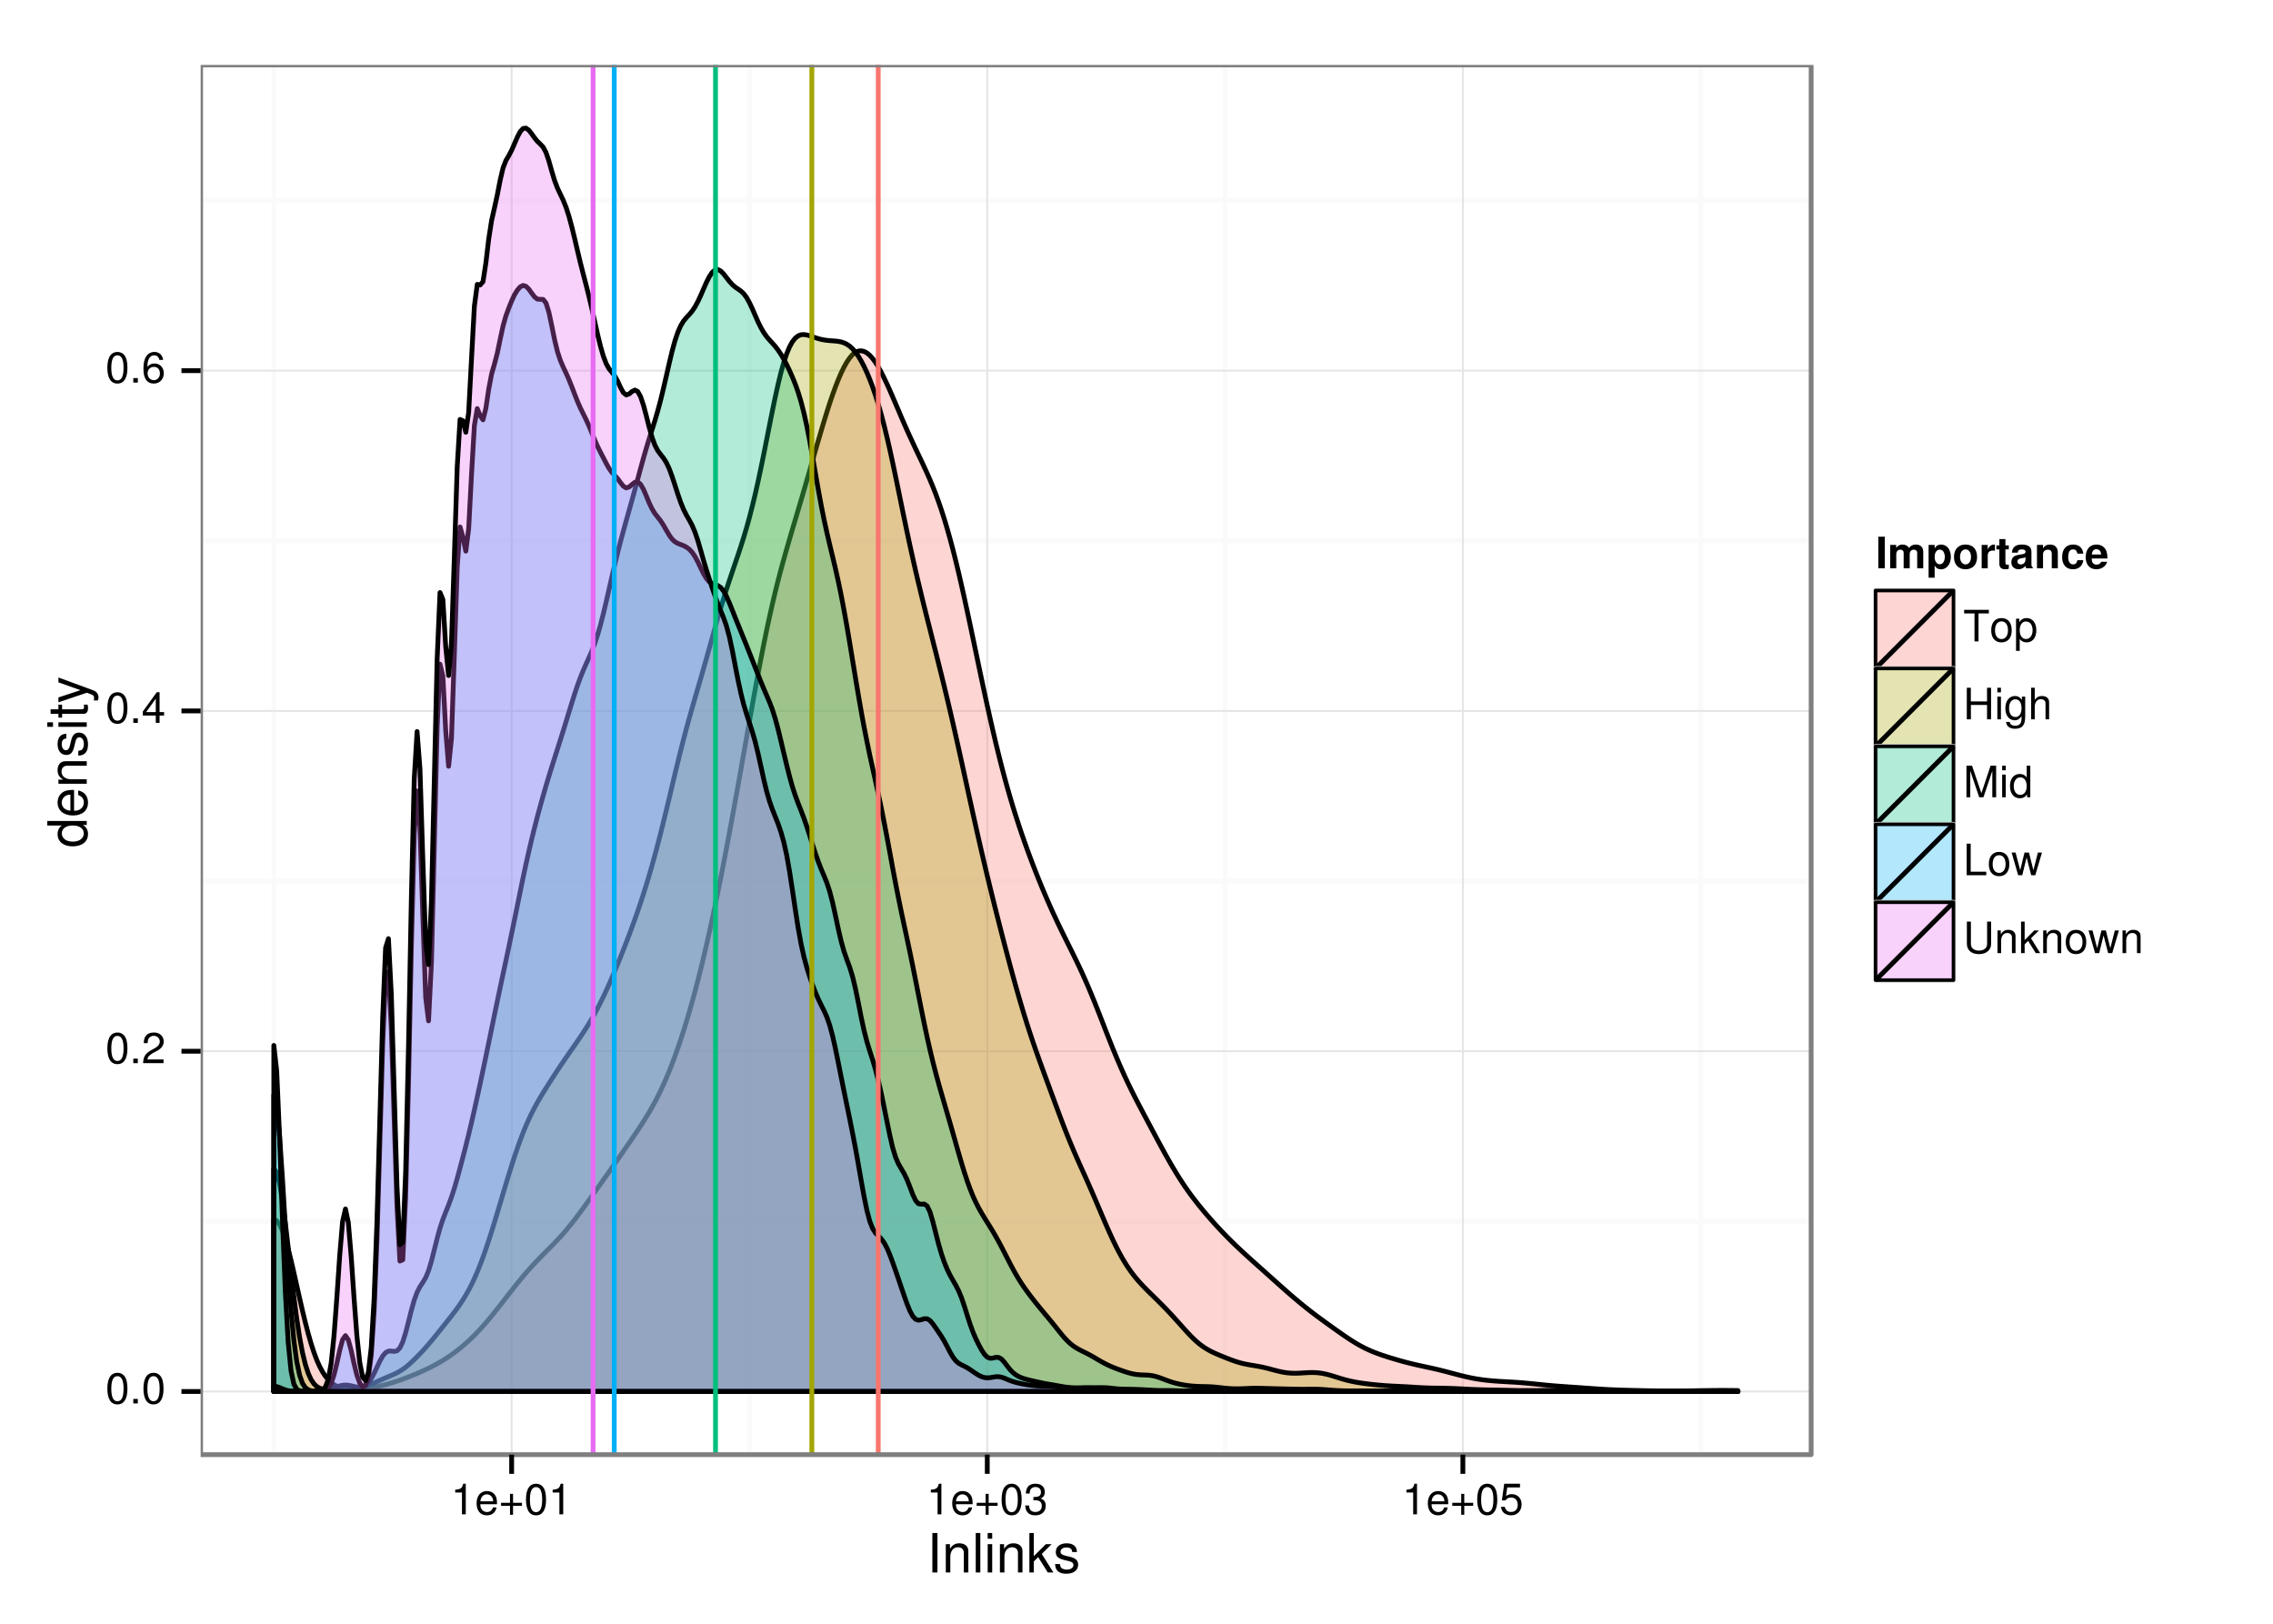 <?xml version="1.0" encoding="UTF-8"?>
<svg xmlns="http://www.w3.org/2000/svg" xmlns:xlink="http://www.w3.org/1999/xlink" width="504pt" height="360pt" viewBox="0 0 504 360" version="1.1">
<defs>
<g>
<symbol overflow="visible" id="glyph0-0">
<path style="stroke:none;" d=""/>
</symbol>
<symbol overflow="visible" id="glyph0-1">
<path style="stroke:none;" d="M 2.641 -6.797 C 2 -6.797 1.422 -6.531 1.078 -6.047 C 0.641 -5.453 0.406 -4.547 0.406 -3.297 C 0.406 -1 1.188 0.219 2.641 0.219 C 4.078 0.219 4.859 -1 4.859 -3.234 C 4.859 -4.562 4.656 -5.438 4.203 -6.047 C 3.844 -6.531 3.281 -6.797 2.641 -6.797 Z M 2.641 -6.047 C 3.547 -6.047 4 -5.125 4 -3.312 C 4 -1.375 3.562 -0.484 2.625 -0.484 C 1.734 -0.484 1.281 -1.422 1.281 -3.281 C 1.281 -5.141 1.734 -6.047 2.641 -6.047 Z "/>
</symbol>
<symbol overflow="visible" id="glyph0-2">
<path style="stroke:none;" d="M 1.828 -1 L 0.828 -1 L 0.828 0 L 1.828 0 Z "/>
</symbol>
<symbol overflow="visible" id="glyph0-3">
<path style="stroke:none;" d="M 4.859 -0.828 L 1.281 -0.828 C 1.359 -1.391 1.672 -1.75 2.5 -2.234 L 3.469 -2.75 C 4.406 -3.266 4.906 -3.969 4.906 -4.812 C 4.906 -5.375 4.672 -5.906 4.266 -6.266 C 3.859 -6.625 3.375 -6.797 2.719 -6.797 C 1.859 -6.797 1.219 -6.5 0.844 -5.922 C 0.609 -5.562 0.5 -5.125 0.484 -4.438 L 1.328 -4.438 C 1.359 -4.906 1.406 -5.188 1.531 -5.406 C 1.75 -5.812 2.188 -6.062 2.703 -6.062 C 3.469 -6.062 4.031 -5.516 4.031 -4.781 C 4.031 -4.25 3.719 -3.797 3.125 -3.438 L 2.234 -2.938 C 0.812 -2.141 0.406 -1.5 0.328 0 L 4.859 0 Z "/>
</symbol>
<symbol overflow="visible" id="glyph0-4">
<path style="stroke:none;" d="M 3.141 -1.625 L 3.141 0 L 3.984 0 L 3.984 -1.625 L 4.984 -1.625 L 4.984 -2.391 L 3.984 -2.391 L 3.984 -6.797 L 3.359 -6.797 L 0.266 -2.516 L 0.266 -1.625 Z M 3.141 -2.391 L 1 -2.391 L 3.141 -5.359 Z "/>
</symbol>
<symbol overflow="visible" id="glyph0-5">
<path style="stroke:none;" d="M 4.781 -5.031 C 4.609 -6.141 3.891 -6.797 2.844 -6.797 C 2.094 -6.797 1.422 -6.438 1.031 -5.828 C 0.609 -5.172 0.406 -4.344 0.406 -3.094 C 0.406 -1.953 0.578 -1.234 0.984 -0.625 C 1.359 -0.078 1.953 0.219 2.703 0.219 C 3.984 0.219 4.922 -0.734 4.922 -2.078 C 4.922 -3.344 4.062 -4.234 2.844 -4.234 C 2.172 -4.234 1.641 -3.969 1.281 -3.469 C 1.281 -5.125 1.828 -6.047 2.797 -6.047 C 3.391 -6.047 3.797 -5.672 3.938 -5.031 Z M 2.734 -3.484 C 3.547 -3.484 4.062 -2.922 4.062 -2 C 4.062 -1.156 3.484 -0.531 2.703 -0.531 C 1.922 -0.531 1.328 -1.188 1.328 -2.047 C 1.328 -2.891 1.906 -3.484 2.734 -3.484 Z "/>
</symbol>
<symbol overflow="visible" id="glyph0-6">
<path style="stroke:none;" d="M 2.484 -4.844 L 2.484 0 L 3.328 0 L 3.328 -6.797 L 2.766 -6.797 C 2.469 -5.75 2.281 -5.609 0.984 -5.453 L 0.984 -4.844 Z "/>
</symbol>
<symbol overflow="visible" id="glyph0-7">
<path style="stroke:none;" d="M 4.922 -2.25 C 4.922 -3.016 4.859 -3.469 4.719 -3.844 C 4.391 -4.672 3.625 -5.172 2.688 -5.172 C 1.281 -5.172 0.391 -4.094 0.391 -2.453 C 0.391 -0.797 1.25 0.219 2.672 0.219 C 3.812 0.219 4.609 -0.438 4.812 -1.531 L 4.016 -1.531 C 3.797 -0.859 3.344 -0.516 2.703 -0.516 C 2.188 -0.516 1.75 -0.75 1.484 -1.172 C 1.297 -1.453 1.234 -1.75 1.219 -2.25 Z M 1.234 -2.891 C 1.312 -3.828 1.875 -4.438 2.672 -4.438 C 3.469 -4.438 4.062 -3.781 4.062 -2.953 C 4.062 -2.938 4.062 -2.922 4.062 -2.891 Z "/>
</symbol>
<symbol overflow="visible" id="glyph0-8">
<path style="stroke:none;" d="M 5.125 -2.562 L 3.141 -2.562 L 3.141 -4.547 L 2.469 -4.547 L 2.469 -2.562 L 0.484 -2.562 L 0.484 -1.891 L 2.469 -1.891 L 2.469 0.094 L 3.141 0.094 L 3.141 -1.891 L 5.125 -1.891 Z "/>
</symbol>
<symbol overflow="visible" id="glyph0-9">
<path style="stroke:none;" d="M 2.125 -3.125 L 2.578 -3.125 C 3.516 -3.125 3.984 -2.703 3.984 -1.891 C 3.984 -1.031 3.469 -0.531 2.578 -0.531 C 1.656 -0.531 1.203 -0.984 1.156 -1.969 L 0.312 -1.969 C 0.344 -1.422 0.438 -1.078 0.609 -0.766 C 0.953 -0.109 1.625 0.219 2.547 0.219 C 3.953 0.219 4.859 -0.609 4.859 -1.906 C 4.859 -2.766 4.516 -3.25 3.703 -3.516 C 4.344 -3.766 4.656 -4.25 4.656 -4.938 C 4.656 -6.109 3.875 -6.797 2.578 -6.797 C 1.203 -6.797 0.484 -6.047 0.453 -4.609 L 1.297 -4.609 C 1.312 -5.016 1.344 -5.25 1.453 -5.453 C 1.641 -5.828 2.062 -6.062 2.594 -6.062 C 3.344 -6.062 3.797 -5.625 3.797 -4.906 C 3.797 -4.422 3.609 -4.141 3.25 -3.984 C 3.016 -3.891 2.719 -3.844 2.125 -3.844 Z "/>
</symbol>
<symbol overflow="visible" id="glyph0-10">
<path style="stroke:none;" d="M 4.562 -6.797 L 1.062 -6.797 L 0.547 -3.094 L 1.328 -3.094 C 1.719 -3.562 2.047 -3.734 2.578 -3.734 C 3.484 -3.734 4.062 -3.109 4.062 -2.094 C 4.062 -1.125 3.484 -0.531 2.578 -0.531 C 1.828 -0.531 1.375 -0.906 1.188 -1.672 L 0.328 -1.672 C 0.453 -1.109 0.547 -0.844 0.75 -0.594 C 1.125 -0.078 1.828 0.219 2.594 0.219 C 3.969 0.219 4.922 -0.781 4.922 -2.219 C 4.922 -3.562 4.031 -4.484 2.719 -4.484 C 2.25 -4.484 1.859 -4.359 1.469 -4.062 L 1.734 -5.969 L 4.562 -5.969 Z "/>
</symbol>
<symbol overflow="visible" id="glyph0-11">
<path style="stroke:none;" d="M 3.391 -6.203 L 5.688 -6.203 L 5.688 -7 L 0.203 -7 L 0.203 -6.203 L 2.5 -6.203 L 2.5 0 L 3.391 0 Z "/>
</symbol>
<symbol overflow="visible" id="glyph0-12">
<path style="stroke:none;" d="M 2.609 -5.172 C 1.203 -5.172 0.344 -4.156 0.344 -2.469 C 0.344 -0.781 1.188 0.219 2.625 0.219 C 4.031 0.219 4.891 -0.781 4.891 -2.438 C 4.891 -4.172 4.062 -5.172 2.609 -5.172 Z M 2.625 -4.438 C 3.516 -4.438 4.062 -3.688 4.062 -2.453 C 4.062 -1.266 3.5 -0.516 2.625 -0.516 C 1.734 -0.516 1.188 -1.25 1.188 -2.469 C 1.188 -3.688 1.734 -4.438 2.625 -4.438 Z "/>
</symbol>
<symbol overflow="visible" id="glyph0-13">
<path style="stroke:none;" d="M 0.516 2.094 L 1.328 2.094 L 1.328 -0.531 C 1.75 -0.016 2.219 0.219 2.875 0.219 C 4.156 0.219 5.016 -0.828 5.016 -2.422 C 5.016 -4.109 4.188 -5.172 2.859 -5.172 C 2.172 -5.172 1.625 -4.859 1.25 -4.266 L 1.25 -5.031 L 0.516 -5.031 Z M 2.719 -4.422 C 3.609 -4.422 4.188 -3.641 4.188 -2.453 C 4.188 -1.312 3.594 -0.531 2.719 -0.531 C 1.875 -0.531 1.328 -1.297 1.328 -2.469 C 1.328 -3.656 1.875 -4.422 2.719 -4.422 Z "/>
</symbol>
<symbol overflow="visible" id="glyph0-14">
<path style="stroke:none;" d="M 5.281 -3.188 L 5.281 0 L 6.172 0 L 6.172 -7 L 5.281 -7 L 5.281 -3.969 L 1.688 -3.969 L 1.688 -7 L 0.797 -7 L 0.797 0 L 1.703 0 L 1.703 -3.188 Z "/>
</symbol>
<symbol overflow="visible" id="glyph0-15">
<path style="stroke:none;" d="M 1.438 -5.031 L 0.641 -5.031 L 0.641 0 L 1.438 0 Z M 1.438 -7 L 0.641 -7 L 0.641 -5.984 L 1.438 -5.984 Z "/>
</symbol>
<symbol overflow="visible" id="glyph0-16">
<path style="stroke:none;" d="M 3.953 -5.031 L 3.953 -4.297 C 3.547 -4.891 3.062 -5.172 2.422 -5.172 C 1.141 -5.172 0.281 -4.062 0.281 -2.422 C 0.281 -1.609 0.5 -0.938 0.906 -0.453 C 1.281 -0.031 1.828 0.219 2.344 0.219 C 2.984 0.219 3.422 -0.047 3.875 -0.688 L 3.875 -0.422 C 3.875 0.266 3.797 0.672 3.594 0.953 C 3.375 1.25 2.969 1.422 2.469 1.422 C 2.109 1.422 1.781 1.328 1.562 1.156 C 1.375 1 1.312 0.875 1.25 0.578 L 0.438 0.578 C 0.531 1.531 1.266 2.094 2.453 2.094 C 3.188 2.094 3.844 1.859 4.156 1.453 C 4.547 0.984 4.688 0.359 4.688 -0.828 L 4.688 -5.031 Z M 2.5 -4.438 C 3.375 -4.438 3.875 -3.703 3.875 -2.453 C 3.875 -1.25 3.359 -0.516 2.516 -0.516 C 1.641 -0.516 1.109 -1.25 1.109 -2.469 C 1.109 -3.688 1.656 -4.438 2.5 -4.438 Z "/>
</symbol>
<symbol overflow="visible" id="glyph0-17">
<path style="stroke:none;" d="M 0.672 -7 L 0.672 0 L 1.469 0 L 1.469 -2.766 C 1.469 -3.797 2 -4.469 2.828 -4.469 C 3.094 -4.469 3.344 -4.391 3.547 -4.234 C 3.766 -4.078 3.859 -3.844 3.859 -3.484 L 3.859 0 L 4.656 0 L 4.656 -3.797 C 4.656 -4.641 4.062 -5.172 3.078 -5.172 C 2.375 -5.172 1.938 -4.953 1.469 -4.344 L 1.469 -7 Z "/>
</symbol>
<symbol overflow="visible" id="glyph0-18">
<path style="stroke:none;" d="M 4.484 0 L 6.453 -5.859 L 6.453 0 L 7.297 0 L 7.297 -7 L 6.062 -7 L 4.031 -0.906 L 1.953 -7 L 0.719 -7 L 0.719 0 L 1.562 0 L 1.562 -5.859 L 3.547 0 Z "/>
</symbol>
<symbol overflow="visible" id="glyph0-19">
<path style="stroke:none;" d="M 4.75 -7 L 3.953 -7 L 3.953 -4.391 C 3.609 -4.906 3.078 -5.172 2.406 -5.172 C 1.109 -5.172 0.25 -4.125 0.25 -2.516 C 0.25 -0.828 1.078 0.219 2.438 0.219 C 3.125 0.219 3.609 -0.031 4.031 -0.656 L 4.031 0 L 4.75 0 Z M 2.547 -4.422 C 3.406 -4.422 3.953 -3.656 3.953 -2.453 C 3.953 -1.297 3.391 -0.531 2.547 -0.531 C 1.672 -0.531 1.078 -1.312 1.078 -2.469 C 1.078 -3.641 1.672 -4.422 2.547 -4.422 Z "/>
</symbol>
<symbol overflow="visible" id="glyph0-20">
<path style="stroke:none;" d="M 1.656 -7 L 0.766 -7 L 0.766 0 L 5.109 0 L 5.109 -0.781 L 1.656 -0.781 Z "/>
</symbol>
<symbol overflow="visible" id="glyph0-21">
<path style="stroke:none;" d="M 5.312 0 L 6.797 -5.031 L 5.891 -5.031 L 4.891 -1.109 L 3.906 -5.031 L 2.922 -5.031 L 1.969 -1.109 L 0.938 -5.031 L 0.062 -5.031 L 1.516 0 L 2.422 0 L 3.391 -3.938 L 4.406 0 Z "/>
</symbol>
<symbol overflow="visible" id="glyph0-22">
<path style="stroke:none;" d="M 5.297 -7 L 5.297 -2.078 C 5.297 -1.141 4.609 -0.562 3.484 -0.562 C 2.969 -0.562 2.547 -0.688 2.219 -0.938 C 1.875 -1.203 1.703 -1.547 1.703 -2.078 L 1.703 -7 L 0.812 -7 L 0.812 -2.078 C 0.812 -0.656 1.828 0.219 3.484 0.219 C 5.125 0.219 6.188 -0.688 6.188 -2.078 L 6.188 -7 Z "/>
</symbol>
<symbol overflow="visible" id="glyph0-23">
<path style="stroke:none;" d="M 0.672 -5.031 L 0.672 0 L 1.484 0 L 1.484 -2.766 C 1.484 -3.797 2.016 -4.469 2.844 -4.469 C 3.469 -4.469 3.875 -4.094 3.875 -3.484 L 3.875 0 L 4.672 0 L 4.672 -3.797 C 4.672 -4.641 4.047 -5.172 3.078 -5.172 C 2.328 -5.172 1.859 -4.891 1.406 -4.188 L 1.406 -5.031 Z "/>
</symbol>
<symbol overflow="visible" id="glyph0-24">
<path style="stroke:none;" d="M 1.359 -7 L 0.562 -7 L 0.562 0 L 1.359 0 L 1.359 -1.953 L 2.125 -2.719 L 3.828 0 L 4.812 0 L 2.766 -3.297 L 4.516 -5.031 L 3.484 -5.031 L 1.359 -2.891 Z "/>
</symbol>
<symbol overflow="visible" id="glyph1-0">
<path style="stroke:none;" d=""/>
</symbol>
<symbol overflow="visible" id="glyph1-1">
<path style="stroke:none;" d="M 2.328 -8.75 L 1.203 -8.75 L 1.203 0 L 2.328 0 Z "/>
</symbol>
<symbol overflow="visible" id="glyph1-2">
<path style="stroke:none;" d="M 0.844 -6.281 L 0.844 0 L 1.844 0 L 1.844 -3.469 C 1.844 -4.75 2.516 -5.594 3.547 -5.594 C 4.344 -5.594 4.844 -5.109 4.844 -4.359 L 4.844 0 L 5.844 0 L 5.844 -4.75 C 5.844 -5.797 5.062 -6.469 3.859 -6.469 C 2.922 -6.469 2.312 -6.109 1.766 -5.234 L 1.766 -6.281 Z "/>
</symbol>
<symbol overflow="visible" id="glyph1-3">
<path style="stroke:none;" d="M 1.828 -8.75 L 0.812 -8.75 L 0.812 0 L 1.828 0 Z "/>
</symbol>
<symbol overflow="visible" id="glyph1-4">
<path style="stroke:none;" d="M 1.797 -6.281 L 0.797 -6.281 L 0.797 0 L 1.797 0 Z M 1.797 -8.75 L 0.797 -8.75 L 0.797 -7.484 L 1.797 -7.484 Z "/>
</symbol>
<symbol overflow="visible" id="glyph1-5">
<path style="stroke:none;" d="M 1.688 -8.75 L 0.703 -8.75 L 0.703 0 L 1.688 0 L 1.688 -2.453 L 2.656 -3.406 L 4.781 0 L 6.031 0 L 3.453 -4.109 L 5.641 -6.281 L 4.359 -6.281 L 1.688 -3.625 Z "/>
</symbol>
<symbol overflow="visible" id="glyph1-6">
<path style="stroke:none;" d="M 5.25 -4.531 C 5.25 -5.766 4.422 -6.469 2.969 -6.469 C 1.516 -6.469 0.562 -5.719 0.562 -4.547 C 0.562 -3.562 1.062 -3.094 2.562 -2.734 L 3.484 -2.516 C 4.188 -2.344 4.469 -2.094 4.469 -1.625 C 4.469 -1.047 3.875 -0.641 3 -0.641 C 2.453 -0.641 2 -0.797 1.75 -1.062 C 1.594 -1.25 1.531 -1.422 1.469 -1.875 L 0.406 -1.875 C 0.453 -0.422 1.266 0.281 2.922 0.281 C 4.5 0.281 5.516 -0.5 5.516 -1.719 C 5.516 -2.656 4.984 -3.172 3.734 -3.469 L 2.766 -3.703 C 1.953 -3.891 1.609 -4.156 1.609 -4.594 C 1.609 -5.172 2.125 -5.547 2.938 -5.547 C 3.75 -5.547 4.172 -5.203 4.203 -4.531 Z "/>
</symbol>
<symbol overflow="visible" id="glyph2-0">
<path style="stroke:none;" d=""/>
</symbol>
<symbol overflow="visible" id="glyph2-1">
<path style="stroke:none;" d="M -8.75 -5.938 L -8.75 -4.938 L -5.5 -4.938 C -6.125 -4.531 -6.469 -3.859 -6.469 -3.016 C -6.469 -1.375 -5.156 -0.312 -3.156 -0.312 C -1.031 -0.312 0.281 -1.359 0.281 -3.047 C 0.281 -3.906 -0.047 -4.516 -0.828 -5.047 L 0 -5.047 L 0 -5.938 Z M -5.531 -3.188 C -5.531 -4.266 -4.578 -4.938 -3.078 -4.938 C -1.625 -4.938 -0.656 -4.25 -0.656 -3.188 C -0.656 -2.094 -1.625 -1.359 -3.094 -1.359 C -4.562 -1.359 -5.531 -2.094 -5.531 -3.188 Z "/>
</symbol>
<symbol overflow="visible" id="glyph2-2">
<path style="stroke:none;" d="M -2.812 -6.156 C -3.766 -6.156 -4.344 -6.078 -4.812 -5.906 C -5.844 -5.5 -6.469 -4.531 -6.469 -3.359 C -6.469 -1.609 -5.125 -0.484 -3.062 -0.484 C -1 -0.484 0.281 -1.578 0.281 -3.344 C 0.281 -4.781 -0.547 -5.766 -1.906 -6.031 L -1.906 -5.016 C -1.078 -4.734 -0.641 -4.172 -0.641 -3.375 C -0.641 -2.734 -0.938 -2.203 -1.469 -1.859 C -1.828 -1.625 -2.188 -1.531 -2.812 -1.531 Z M -3.625 -1.547 C -4.781 -1.625 -5.547 -2.344 -5.547 -3.344 C -5.547 -4.328 -4.734 -5.094 -3.703 -5.094 C -3.672 -5.094 -3.641 -5.094 -3.625 -5.078 Z "/>
</symbol>
<symbol overflow="visible" id="glyph2-3">
<path style="stroke:none;" d="M -6.281 -0.844 L 0 -0.844 L 0 -1.844 L -3.469 -1.844 C -4.75 -1.844 -5.594 -2.516 -5.594 -3.547 C -5.594 -4.344 -5.109 -4.844 -4.359 -4.844 L 0 -4.844 L 0 -5.844 L -4.75 -5.844 C -5.797 -5.844 -6.469 -5.062 -6.469 -3.859 C -6.469 -2.922 -6.109 -2.312 -5.234 -1.766 L -6.281 -1.766 Z "/>
</symbol>
<symbol overflow="visible" id="glyph2-4">
<path style="stroke:none;" d="M -4.531 -5.25 C -5.766 -5.25 -6.469 -4.422 -6.469 -2.969 C -6.469 -1.516 -5.719 -0.562 -4.547 -0.562 C -3.562 -0.562 -3.094 -1.062 -2.734 -2.562 L -2.516 -3.484 C -2.344 -4.188 -2.094 -4.469 -1.625 -4.469 C -1.047 -4.469 -0.641 -3.875 -0.641 -3 C -0.641 -2.453 -0.797 -2 -1.062 -1.75 C -1.25 -1.594 -1.422 -1.531 -1.875 -1.469 L -1.875 -0.406 C -0.422 -0.453 0.281 -1.266 0.281 -2.922 C 0.281 -4.5 -0.5 -5.516 -1.719 -5.516 C -2.656 -5.516 -3.172 -4.984 -3.469 -3.734 L -3.703 -2.766 C -3.891 -1.953 -4.156 -1.609 -4.594 -1.609 C -5.172 -1.609 -5.547 -2.125 -5.547 -2.938 C -5.547 -3.75 -5.203 -4.172 -4.531 -4.203 Z "/>
</symbol>
<symbol overflow="visible" id="glyph2-5">
<path style="stroke:none;" d="M -6.281 -1.797 L -6.281 -0.797 L 0 -0.797 L 0 -1.797 Z M -8.75 -1.797 L -8.75 -0.797 L -7.484 -0.797 L -7.484 -1.797 Z "/>
</symbol>
<symbol overflow="visible" id="glyph2-6">
<path style="stroke:none;" d="M -6.281 -3.047 L -6.281 -2.016 L -8.016 -2.016 L -8.016 -1.016 L -6.281 -1.016 L -6.281 -0.172 L -5.469 -0.172 L -5.469 -1.016 L -0.719 -1.016 C -0.078 -1.016 0.281 -1.453 0.281 -2.234 C 0.281 -2.469 0.25 -2.719 0.188 -3.047 L -0.641 -3.047 C -0.609 -2.922 -0.594 -2.766 -0.594 -2.562 C -0.594 -2.141 -0.719 -2.016 -1.156 -2.016 L -5.469 -2.016 L -5.469 -3.047 Z "/>
</symbol>
<symbol overflow="visible" id="glyph2-7">
<path style="stroke:none;" d="M -6.281 -4.656 L -1.391 -2.922 L -6.281 -1.312 L -6.281 -0.234 L 0.031 -2.359 L 1.016 -1.984 C 1.469 -1.828 1.625 -1.594 1.625 -1.172 C 1.625 -1.031 1.609 -0.859 1.562 -0.641 L 2.453 -0.641 C 2.562 -0.859 2.609 -1.062 2.609 -1.312 C 2.609 -1.641 2.516 -1.984 2.312 -2.25 C 2.094 -2.562 1.828 -2.75 1.312 -2.938 L -6.281 -5.734 Z "/>
</symbol>
<symbol overflow="visible" id="glyph3-0">
<path style="stroke:none;" d=""/>
</symbol>
<symbol overflow="visible" id="glyph3-1">
<path style="stroke:none;" d="M 2.047 -7 L 0.609 -7 L 0.609 0 L 2.047 0 Z "/>
</symbol>
<symbol overflow="visible" id="glyph3-2">
<path style="stroke:none;" d="M 0.578 -5.188 L 0.578 0 L 1.922 0 L 1.922 -3.109 C 1.922 -3.734 2.266 -4.125 2.844 -4.125 C 3.297 -4.125 3.562 -3.859 3.562 -3.453 L 3.562 0 L 4.906 0 L 4.906 -3.109 C 4.906 -3.734 5.25 -4.125 5.828 -4.125 C 6.281 -4.125 6.562 -3.859 6.562 -3.453 L 6.562 0 L 7.906 0 L 7.906 -3.672 C 7.906 -4.672 7.297 -5.266 6.25 -5.266 C 5.609 -5.266 5.141 -5.031 4.734 -4.5 C 4.484 -4.984 3.969 -5.266 3.328 -5.266 C 2.734 -5.266 2.344 -5.062 1.906 -4.531 L 1.906 -5.188 Z "/>
</symbol>
<symbol overflow="visible" id="glyph3-3">
<path style="stroke:none;" d="M 1.906 -5.188 L 0.562 -5.188 L 0.562 2.094 L 1.906 2.094 L 1.906 -0.609 C 2.219 -0.031 2.688 0.234 3.344 0.234 C 4.578 0.234 5.5 -0.938 5.5 -2.516 C 5.5 -3.25 5.297 -3.969 4.953 -4.453 C 4.609 -4.938 3.969 -5.266 3.344 -5.266 C 2.688 -5.266 2.219 -4.984 1.906 -4.406 Z M 3.031 -4.141 C 3.719 -4.141 4.156 -3.484 4.156 -2.5 C 4.156 -1.547 3.688 -0.891 3.031 -0.891 C 2.359 -0.891 1.906 -1.547 1.906 -2.516 C 1.906 -3.484 2.359 -4.141 3.031 -4.141 Z "/>
</symbol>
<symbol overflow="visible" id="glyph3-4">
<path style="stroke:none;" d="M 2.891 -5.266 C 1.312 -5.266 0.328 -4.219 0.328 -2.516 C 0.328 -0.812 1.312 0.219 2.891 0.219 C 4.469 0.219 5.453 -0.828 5.453 -2.484 C 5.453 -4.234 4.516 -5.266 2.891 -5.266 Z M 2.891 -4.188 C 3.641 -4.188 4.109 -3.516 4.109 -2.5 C 4.109 -1.531 3.609 -0.859 2.891 -0.859 C 2.172 -0.859 1.672 -1.531 1.672 -2.516 C 1.672 -3.516 2.172 -4.188 2.891 -4.188 Z "/>
</symbol>
<symbol overflow="visible" id="glyph3-5">
<path style="stroke:none;" d="M 0.609 -5.188 L 0.609 0 L 1.953 0 L 1.953 -2.75 C 1.953 -3.547 2.344 -3.938 3.125 -3.938 C 3.266 -3.938 3.375 -3.922 3.547 -3.891 L 3.547 -5.25 C 3.469 -5.266 3.422 -5.266 3.391 -5.266 C 2.766 -5.266 2.234 -4.859 1.953 -4.156 L 1.953 -5.188 Z "/>
</symbol>
<symbol overflow="visible" id="glyph3-6">
<path style="stroke:none;" d="M 2.891 -5.078 L 2.141 -5.078 L 2.141 -6.469 L 0.797 -6.469 L 0.797 -5.078 L 0.141 -5.078 L 0.141 -4.188 L 0.797 -4.188 L 0.797 -1 C 0.797 -0.188 1.234 0.219 2.109 0.219 C 2.406 0.219 2.641 0.188 2.891 0.109 L 2.891 -0.828 C 2.75 -0.812 2.672 -0.797 2.578 -0.797 C 2.219 -0.797 2.141 -0.906 2.141 -1.359 L 2.141 -4.188 L 2.891 -4.188 Z "/>
</symbol>
<symbol overflow="visible" id="glyph3-7">
<path style="stroke:none;" d="M 5.031 -0.156 C 4.781 -0.391 4.719 -0.531 4.719 -0.797 L 4.719 -3.672 C 4.719 -4.734 4 -5.266 2.594 -5.266 C 1.203 -5.266 0.469 -4.672 0.391 -3.469 L 1.672 -3.469 C 1.75 -4.016 1.969 -4.188 2.625 -4.188 C 3.141 -4.188 3.406 -4.016 3.406 -3.672 C 3.406 -3.484 3.312 -3.344 3.172 -3.266 C 3 -3.172 3 -3.172 2.328 -3.062 L 1.797 -2.969 C 0.766 -2.797 0.266 -2.266 0.266 -1.328 C 0.266 -0.891 0.391 -0.531 0.641 -0.266 C 0.938 0.031 1.375 0.219 1.844 0.219 C 2.422 0.219 2.938 -0.031 3.422 -0.516 C 3.422 -0.25 3.438 -0.156 3.562 0 L 5.031 0 Z M 3.406 -2.078 C 3.406 -1.312 3.016 -0.859 2.344 -0.859 C 1.891 -0.859 1.609 -1.109 1.609 -1.484 C 1.609 -1.891 1.828 -2.078 2.375 -2.203 L 2.844 -2.281 C 3.188 -2.344 3.25 -2.375 3.406 -2.453 Z "/>
</symbol>
<symbol overflow="visible" id="glyph3-8">
<path style="stroke:none;" d="M 0.609 -5.188 L 0.609 0 L 1.953 0 L 1.953 -3.109 C 1.953 -3.719 2.375 -4.125 3.031 -4.125 C 3.609 -4.125 3.891 -3.812 3.891 -3.188 L 3.891 0 L 5.234 0 L 5.234 -3.469 C 5.234 -4.609 4.609 -5.266 3.5 -5.266 C 2.797 -5.266 2.328 -5.016 1.953 -4.438 L 1.953 -5.188 Z "/>
</symbol>
<symbol overflow="visible" id="glyph3-9">
<path style="stroke:none;" d="M 5.016 -3.25 C 4.906 -4.516 4.062 -5.266 2.766 -5.266 C 1.234 -5.266 0.328 -4.25 0.328 -2.484 C 0.328 -0.781 1.219 0.219 2.75 0.219 C 4.016 0.219 4.891 -0.562 5.016 -1.797 L 3.719 -1.797 C 3.547 -1.125 3.281 -0.859 2.766 -0.859 C 2.078 -0.859 1.672 -1.484 1.672 -2.484 C 1.672 -2.969 1.766 -3.438 1.922 -3.734 C 2.078 -4.031 2.375 -4.188 2.766 -4.188 C 3.312 -4.188 3.562 -3.922 3.719 -3.25 Z "/>
</symbol>
<symbol overflow="visible" id="glyph3-10">
<path style="stroke:none;" d="M 5.031 -2.172 C 5.031 -2.281 5.031 -2.328 5.031 -2.391 C 5.031 -2.922 4.953 -3.391 4.828 -3.766 C 4.484 -4.703 3.656 -5.266 2.609 -5.266 C 1.125 -5.266 0.219 -4.188 0.219 -2.453 C 0.219 -0.797 1.109 0.219 2.578 0.219 C 3.734 0.219 4.688 -0.438 4.984 -1.453 L 3.656 -1.453 C 3.484 -1.047 3.125 -0.812 2.625 -0.812 C 2.25 -0.812 1.938 -0.969 1.75 -1.25 C 1.625 -1.453 1.578 -1.672 1.547 -2.172 Z M 1.578 -3.062 C 1.656 -3.844 2 -4.234 2.594 -4.234 C 2.922 -4.234 3.234 -4.078 3.422 -3.812 C 3.547 -3.609 3.609 -3.422 3.641 -3.062 Z "/>
</symbol>
</g>
<clipPath id="clip1">
  <path d="M 44.488 14.398 L 402 14.398 L 402 323 L 44.488 323 Z "/>
</clipPath>
<clipPath id="clip2">
  <path d="M 44.488 270 L 402.59 270 L 402.59 272 L 44.488 272 Z "/>
</clipPath>
<clipPath id="clip3">
  <path d="M 44.488 194 L 402.59 194 L 402.59 196 L 44.488 196 Z "/>
</clipPath>
<clipPath id="clip4">
  <path d="M 44.488 119 L 402.59 119 L 402.59 121 L 44.488 121 Z "/>
</clipPath>
<clipPath id="clip5">
  <path d="M 44.488 43 L 402.59 43 L 402.59 45 L 44.488 45 Z "/>
</clipPath>
<clipPath id="clip6">
  <path d="M 60 14.398 L 62 14.398 L 62 323.512 L 60 323.512 Z "/>
</clipPath>
<clipPath id="clip7">
  <path d="M 165 14.398 L 167 14.398 L 167 323.512 L 165 323.512 Z "/>
</clipPath>
<clipPath id="clip8">
  <path d="M 271 14.398 L 273 14.398 L 273 323.512 L 271 323.512 Z "/>
</clipPath>
<clipPath id="clip9">
  <path d="M 376 14.398 L 378 14.398 L 378 323.512 L 376 323.512 Z "/>
</clipPath>
<clipPath id="clip10">
  <path d="M 44.488 308 L 402 308 L 402 309 L 44.488 309 Z "/>
</clipPath>
<clipPath id="clip11">
  <path d="M 44.488 232 L 402 232 L 402 234 L 44.488 234 Z "/>
</clipPath>
<clipPath id="clip12">
  <path d="M 44.488 157 L 402 157 L 402 158 L 44.488 158 Z "/>
</clipPath>
<clipPath id="clip13">
  <path d="M 44.488 81 L 402 81 L 402 83 L 44.488 83 Z "/>
</clipPath>
<clipPath id="clip14">
  <path d="M 113 14.398 L 114 14.398 L 114 323 L 113 323 Z "/>
</clipPath>
<clipPath id="clip15">
  <path d="M 218 14.398 L 220 14.398 L 220 323 L 218 323 Z "/>
</clipPath>
<clipPath id="clip16">
  <path d="M 324 14.398 L 325 14.398 L 325 323 L 324 323 Z "/>
</clipPath>
<clipPath id="clip17">
  <path d="M 194 14.398 L 196 14.398 L 196 323.512 L 194 323.512 Z "/>
</clipPath>
<clipPath id="clip18">
  <path d="M 179 14.398 L 181 14.398 L 181 323.512 L 179 323.512 Z "/>
</clipPath>
<clipPath id="clip19">
  <path d="M 158 14.398 L 160 14.398 L 160 323.512 L 158 323.512 Z "/>
</clipPath>
<clipPath id="clip20">
  <path d="M 135 14.398 L 137 14.398 L 137 323.512 L 135 323.512 Z "/>
</clipPath>
<clipPath id="clip21">
  <path d="M 130 14.398 L 133 14.398 L 133 323.512 L 130 323.512 Z "/>
</clipPath>
<clipPath id="clip22">
  <path d="M 44.488 14.398 L 402.59 14.398 L 402.59 323.512 L 44.488 323.512 Z "/>
</clipPath>
</defs>
<g id="surface837">
<rect x="0" y="0" width="504" height="360" style="fill:rgb(100%,100%,100%);fill-opacity:1;stroke:none;"/>
<rect x="0" y="0" width="504" height="360" style="fill:rgb(100%,100%,100%);fill-opacity:1;stroke:none;"/>
<path style="fill:none;stroke-width:1.063;stroke-linecap:round;stroke-linejoin:round;stroke:rgb(100%,100%,100%);stroke-opacity:1;stroke-miterlimit:10;" d="M 0 360 L 504 360 L 504 0 L 0 0 Z "/>
<g clip-path="url(#clip1)" clip-rule="nonzero">
<path style=" stroke:none;fill-rule:nonzero;fill:rgb(100%,100%,100%);fill-opacity:1;" d="M 44.488 322.512 L 401.59 322.512 L 401.59 14.398 L 44.488 14.398 Z "/>
</g>
<g clip-path="url(#clip2)" clip-rule="nonzero">
<path style="fill:none;stroke-width:1.063;stroke-linecap:butt;stroke-linejoin:round;stroke:rgb(98.039%,98.039%,98.039%);stroke-opacity:1;stroke-miterlimit:10;" d="M 44.488 270.785 L 401.586 270.785 "/>
</g>
<g clip-path="url(#clip3)" clip-rule="nonzero">
<path style="fill:none;stroke-width:1.063;stroke-linecap:butt;stroke-linejoin:round;stroke:rgb(98.039%,98.039%,98.039%);stroke-opacity:1;stroke-miterlimit:10;" d="M 44.488 195.344 L 401.586 195.344 "/>
</g>
<g clip-path="url(#clip4)" clip-rule="nonzero">
<path style="fill:none;stroke-width:1.063;stroke-linecap:butt;stroke-linejoin:round;stroke:rgb(98.039%,98.039%,98.039%);stroke-opacity:1;stroke-miterlimit:10;" d="M 44.488 119.898 L 401.586 119.898 "/>
</g>
<g clip-path="url(#clip5)" clip-rule="nonzero">
<path style="fill:none;stroke-width:1.063;stroke-linecap:butt;stroke-linejoin:round;stroke:rgb(98.039%,98.039%,98.039%);stroke-opacity:1;stroke-miterlimit:10;" d="M 44.488 44.457 L 401.586 44.457 "/>
</g>
<g clip-path="url(#clip6)" clip-rule="nonzero">
<path style="fill:none;stroke-width:1.063;stroke-linecap:butt;stroke-linejoin:round;stroke:rgb(98.039%,98.039%,98.039%);stroke-opacity:1;stroke-miterlimit:10;" d="M 60.719 322.512 L 60.719 14.398 "/>
</g>
<g clip-path="url(#clip7)" clip-rule="nonzero">
<path style="fill:none;stroke-width:1.063;stroke-linecap:butt;stroke-linejoin:round;stroke:rgb(98.039%,98.039%,98.039%);stroke-opacity:1;stroke-miterlimit:10;" d="M 166.18 322.512 L 166.18 14.398 "/>
</g>
<g clip-path="url(#clip8)" clip-rule="nonzero">
<path style="fill:none;stroke-width:1.063;stroke-linecap:butt;stroke-linejoin:round;stroke:rgb(98.039%,98.039%,98.039%);stroke-opacity:1;stroke-miterlimit:10;" d="M 271.637 322.512 L 271.637 14.398 "/>
</g>
<g clip-path="url(#clip9)" clip-rule="nonzero">
<path style="fill:none;stroke-width:1.063;stroke-linecap:butt;stroke-linejoin:round;stroke:rgb(98.039%,98.039%,98.039%);stroke-opacity:1;stroke-miterlimit:10;" d="M 377.098 322.512 L 377.098 14.398 "/>
</g>
<g clip-path="url(#clip10)" clip-rule="nonzero">
<path style="fill:none;stroke-width:0.425;stroke-linecap:butt;stroke-linejoin:round;stroke:rgb(89.804%,89.804%,89.804%);stroke-opacity:1;stroke-miterlimit:10;" d="M 44.488 308.508 L 401.586 308.508 "/>
</g>
<g clip-path="url(#clip11)" clip-rule="nonzero">
<path style="fill:none;stroke-width:0.425;stroke-linecap:butt;stroke-linejoin:round;stroke:rgb(89.804%,89.804%,89.804%);stroke-opacity:1;stroke-miterlimit:10;" d="M 44.488 233.066 L 401.586 233.066 "/>
</g>
<g clip-path="url(#clip12)" clip-rule="nonzero">
<path style="fill:none;stroke-width:0.425;stroke-linecap:butt;stroke-linejoin:round;stroke:rgb(89.804%,89.804%,89.804%);stroke-opacity:1;stroke-miterlimit:10;" d="M 44.488 157.621 L 401.586 157.621 "/>
</g>
<g clip-path="url(#clip13)" clip-rule="nonzero">
<path style="fill:none;stroke-width:0.425;stroke-linecap:butt;stroke-linejoin:round;stroke:rgb(89.804%,89.804%,89.804%);stroke-opacity:1;stroke-miterlimit:10;" d="M 44.488 82.176 L 401.586 82.176 "/>
</g>
<g clip-path="url(#clip14)" clip-rule="nonzero">
<path style="fill:none;stroke-width:0.425;stroke-linecap:butt;stroke-linejoin:round;stroke:rgb(89.804%,89.804%,89.804%);stroke-opacity:1;stroke-miterlimit:10;" d="M 113.449 322.512 L 113.449 14.398 "/>
</g>
<g clip-path="url(#clip15)" clip-rule="nonzero">
<path style="fill:none;stroke-width:0.425;stroke-linecap:butt;stroke-linejoin:round;stroke:rgb(89.804%,89.804%,89.804%);stroke-opacity:1;stroke-miterlimit:10;" d="M 218.91 322.512 L 218.91 14.398 "/>
</g>
<g clip-path="url(#clip16)" clip-rule="nonzero">
<path style="fill:none;stroke-width:0.425;stroke-linecap:butt;stroke-linejoin:round;stroke:rgb(89.804%,89.804%,89.804%);stroke-opacity:1;stroke-miterlimit:10;" d="M 324.367 322.512 L 324.367 14.398 "/>
</g>
<path style="fill-rule:nonzero;fill:rgb(97.255%,46.275%,42.745%);fill-opacity:0.302;stroke-width:1.063;stroke-linecap:round;stroke-linejoin:round;stroke:rgb(0%,0%,0%);stroke-opacity:1;stroke-miterlimit:10;" d="M 60.719 270.34 L 61.355 270.637 L 61.988 271.488 L 62.625 272.855 L 63.258 274.688 L 63.895 276.906 L 64.531 279.43 L 65.164 282.176 L 66.438 287.848 L 67.07 290.613 L 67.707 293.234 L 68.344 295.672 L 68.977 297.883 L 69.613 299.844 L 70.246 301.551 L 70.883 302.969 L 71.52 304.156 L 72.152 305.125 L 72.789 305.906 L 73.426 306.52 L 74.059 306.992 L 74.695 307.344 L 75.332 307.605 L 75.965 307.785 L 76.602 307.898 L 77.234 307.969 L 77.871 308.004 L 78.508 308.008 L 79.141 307.992 L 79.777 307.957 L 80.414 307.902 L 81.047 307.836 L 81.684 307.754 L 82.32 307.66 L 82.953 307.551 L 83.59 307.43 L 84.223 307.293 L 84.859 307.145 L 85.496 306.984 L 86.129 306.809 L 86.766 306.625 L 87.402 306.426 L 88.035 306.215 L 88.672 305.996 L 89.309 305.766 L 89.941 305.527 L 90.578 305.281 L 91.211 305.031 L 91.848 304.77 L 92.484 304.504 L 93.117 304.23 L 93.754 303.945 L 94.391 303.652 L 95.023 303.348 L 95.66 303.031 L 96.297 302.703 L 96.93 302.355 L 97.566 301.996 L 98.199 301.617 L 98.836 301.219 L 99.473 300.801 L 100.105 300.359 L 100.742 299.898 L 101.379 299.418 L 102.012 298.914 L 102.648 298.391 L 103.285 297.84 L 103.918 297.266 L 104.555 296.668 L 105.188 296.039 L 105.824 295.387 L 106.461 294.711 L 107.094 294.008 L 107.73 293.281 L 108.367 292.535 L 109 291.77 L 109.637 290.988 L 110.273 290.188 L 110.906 289.379 L 111.543 288.562 L 112.176 287.746 L 112.812 286.93 L 113.449 286.117 L 114.082 285.309 L 114.719 284.516 L 115.355 283.73 L 115.988 282.969 L 116.625 282.223 L 117.262 281.496 L 117.895 280.789 L 118.531 280.102 L 119.164 279.43 L 119.801 278.773 L 120.438 278.129 L 121.07 277.492 L 121.707 276.855 L 122.344 276.215 L 122.977 275.562 L 123.613 274.895 L 124.25 274.207 L 124.883 273.5 L 125.52 272.766 L 126.152 272.004 L 126.789 271.215 L 127.426 270.402 L 128.059 269.566 L 128.695 268.715 L 129.332 267.848 L 129.965 266.969 L 130.602 266.086 L 131.238 265.195 L 131.871 264.301 L 132.508 263.406 L 133.141 262.508 L 133.777 261.609 L 134.414 260.707 L 135.047 259.805 L 135.684 258.898 L 136.32 257.988 L 136.953 257.074 L 138.227 255.246 L 138.859 254.324 L 139.496 253.402 L 140.129 252.477 L 140.766 251.539 L 141.402 250.594 L 142.035 249.633 L 142.672 248.648 L 143.309 247.633 L 143.941 246.582 L 144.578 245.477 L 145.211 244.316 L 145.848 243.098 L 146.484 241.805 L 147.117 240.441 L 147.754 239 L 148.391 237.477 L 149.023 235.867 L 149.66 234.172 L 150.297 232.383 L 150.93 230.508 L 151.566 228.547 L 152.199 226.496 L 152.836 224.355 L 153.473 222.125 L 154.105 219.801 L 154.742 217.383 L 155.379 214.859 L 156.012 212.234 L 156.648 209.516 L 157.285 206.699 L 157.918 203.793 L 158.555 200.801 L 159.188 197.723 L 159.824 194.566 L 160.461 191.332 L 161.094 188.027 L 161.73 184.652 L 162.367 181.223 L 163 177.742 L 163.637 174.215 L 164.273 170.652 L 164.906 167.07 L 165.543 163.477 L 166.176 159.891 L 166.812 156.332 L 167.449 152.828 L 168.082 149.395 L 168.719 146.059 L 169.355 142.828 L 169.988 139.727 L 170.625 136.762 L 171.262 133.934 L 171.895 131.246 L 172.531 128.703 L 173.164 126.281 L 173.801 123.957 L 174.438 121.707 L 175.07 119.516 L 175.707 117.355 L 176.344 115.215 L 176.977 113.074 L 177.613 110.926 L 178.25 108.758 L 178.883 106.566 L 179.52 104.363 L 180.152 102.152 L 180.789 99.945 L 181.426 97.75 L 182.059 95.582 L 182.695 93.461 L 183.332 91.398 L 183.965 89.426 L 184.602 87.551 L 185.238 85.797 L 185.871 84.176 L 186.508 82.703 L 187.141 81.398 L 187.777 80.273 L 188.414 79.344 L 189.047 78.609 L 189.684 78.117 L 190.32 77.84 L 190.953 77.773 L 191.59 77.914 L 192.227 78.25 L 192.859 78.781 L 193.496 79.488 L 194.129 80.355 L 194.766 81.375 L 195.402 82.535 L 196.035 83.797 L 196.672 85.145 L 197.309 86.555 L 197.941 88.008 L 198.578 89.488 L 199.215 90.98 L 199.848 92.465 L 200.484 93.934 L 201.117 95.371 L 201.754 96.777 L 202.391 98.152 L 203.023 99.504 L 203.66 100.844 L 204.297 102.18 L 204.93 103.531 L 205.566 104.918 L 206.203 106.359 L 206.836 107.883 L 207.473 109.5 L 208.105 111.227 L 208.742 113.074 L 209.379 115.055 L 210.012 117.168 L 210.648 119.422 L 211.285 121.805 L 211.918 124.324 L 212.555 126.973 L 213.191 129.723 L 213.824 132.566 L 214.461 135.48 L 215.094 138.449 L 215.73 141.457 L 216.367 144.484 L 217 147.516 L 217.637 150.531 L 218.273 153.508 L 218.906 156.43 L 219.543 159.289 L 220.18 162.07 L 220.812 164.766 L 221.449 167.371 L 222.082 169.879 L 222.719 172.293 L 223.355 174.602 L 223.988 176.809 L 224.625 178.926 L 225.262 180.965 L 225.895 182.926 L 226.531 184.82 L 227.168 186.648 L 227.801 188.426 L 228.438 190.148 L 229.07 191.82 L 229.707 193.453 L 230.344 195.043 L 230.977 196.594 L 231.613 198.109 L 232.25 199.586 L 232.883 201.027 L 233.52 202.434 L 234.156 203.805 L 234.789 205.141 L 235.426 206.453 L 236.059 207.742 L 236.695 209.023 L 237.332 210.301 L 237.965 211.586 L 238.602 212.887 L 239.238 214.211 L 239.871 215.574 L 240.508 216.98 L 241.145 218.434 L 241.777 219.934 L 242.414 221.473 L 243.047 223.051 L 243.684 224.66 L 244.32 226.285 L 244.953 227.918 L 245.59 229.547 L 246.227 231.152 L 246.859 232.73 L 247.496 234.27 L 248.133 235.77 L 248.766 237.219 L 249.402 238.621 L 250.035 239.977 L 250.672 241.293 L 251.309 242.574 L 251.941 243.82 L 252.578 245.043 L 253.215 246.254 L 253.848 247.453 L 254.484 248.648 L 255.121 249.84 L 255.754 251.031 L 256.391 252.215 L 257.023 253.398 L 257.66 254.57 L 258.297 255.727 L 258.93 256.863 L 259.566 257.977 L 260.203 259.062 L 260.836 260.113 L 261.473 261.137 L 262.109 262.121 L 262.742 263.07 L 263.379 263.98 L 264.012 264.859 L 264.648 265.707 L 265.285 266.527 L 265.918 267.328 L 266.555 268.105 L 267.191 268.867 L 267.824 269.609 L 268.461 270.336 L 269.094 271.051 L 269.73 271.75 L 270.367 272.438 L 271 273.109 L 271.637 273.773 L 272.273 274.422 L 272.906 275.055 L 273.543 275.68 L 274.18 276.293 L 274.812 276.891 L 275.449 277.484 L 276.082 278.07 L 276.719 278.648 L 277.355 279.223 L 277.988 279.793 L 278.625 280.363 L 279.262 280.93 L 279.895 281.496 L 281.168 282.637 L 281.801 283.203 L 282.438 283.773 L 283.07 284.34 L 283.707 284.91 L 284.344 285.473 L 284.977 286.035 L 285.613 286.594 L 286.25 287.148 L 286.883 287.691 L 287.52 288.23 L 288.156 288.762 L 288.789 289.285 L 289.426 289.797 L 290.059 290.301 L 290.695 290.797 L 291.332 291.285 L 291.965 291.762 L 292.602 292.234 L 293.238 292.699 L 293.871 293.16 L 294.508 293.621 L 295.145 294.078 L 295.777 294.531 L 296.414 294.98 L 297.047 295.43 L 297.684 295.871 L 298.32 296.305 L 298.953 296.734 L 299.59 297.148 L 300.227 297.547 L 300.859 297.93 L 301.496 298.293 L 302.133 298.637 L 302.766 298.957 L 303.402 299.254 L 304.035 299.535 L 304.672 299.797 L 305.309 300.039 L 305.941 300.27 L 306.578 300.492 L 307.215 300.699 L 307.848 300.902 L 308.484 301.102 L 309.121 301.289 L 309.754 301.477 L 310.391 301.66 L 311.023 301.836 L 311.66 302.008 L 312.297 302.172 L 312.93 302.328 L 313.566 302.48 L 314.203 302.629 L 314.836 302.77 L 316.109 303.043 L 316.742 303.184 L 317.379 303.32 L 318.012 303.465 L 318.648 303.609 L 319.285 303.762 L 319.918 303.922 L 320.555 304.082 L 321.191 304.25 L 321.824 304.418 L 323.098 304.754 L 323.73 304.918 L 324.367 305.078 L 325 305.23 L 325.637 305.371 L 326.273 305.504 L 326.906 305.625 L 327.543 305.734 L 328.18 305.832 L 328.812 305.922 L 329.449 306 L 330.086 306.066 L 330.719 306.125 L 331.355 306.18 L 331.988 306.223 L 332.625 306.266 L 333.262 306.301 L 333.895 306.336 L 334.531 306.375 L 335.168 306.41 L 335.801 306.449 L 336.438 306.492 L 337.074 306.539 L 337.707 306.59 L 338.344 306.645 L 338.977 306.703 L 340.25 306.828 L 340.883 306.895 L 341.52 306.957 L 342.156 307.023 L 342.789 307.086 L 344.062 307.203 L 344.695 307.254 L 345.332 307.309 L 345.965 307.355 L 346.602 307.402 L 347.238 307.445 L 347.871 307.492 L 349.145 307.578 L 349.777 307.621 L 350.414 307.664 L 351.051 307.711 L 351.684 307.758 L 352.32 307.801 L 352.953 307.848 L 354.227 307.934 L 354.859 307.977 L 355.496 308.016 L 356.133 308.051 L 356.766 308.086 L 357.402 308.113 L 358.039 308.145 L 358.672 308.168 L 359.309 308.191 L 359.941 308.211 L 360.578 308.227 L 361.215 308.246 L 361.848 308.262 L 362.484 308.277 L 363.121 308.289 L 363.754 308.305 L 364.391 308.32 L 365.027 308.332 L 365.66 308.348 L 366.297 308.359 L 366.93 308.371 L 367.566 308.383 L 368.203 308.391 L 368.836 308.398 L 369.473 308.406 L 370.109 308.406 L 370.742 308.41 L 372.016 308.402 L 372.648 308.398 L 373.285 308.391 L 373.918 308.383 L 375.191 308.359 L 375.824 308.348 L 376.461 308.336 L 377.098 308.32 L 377.73 308.312 L 378.367 308.301 L 379.004 308.293 L 379.637 308.285 L 380.273 308.277 L 380.906 308.273 L 381.543 308.27 L 382.18 308.27 L 382.812 308.273 L 384.086 308.281 L 384.719 308.289 L 385.355 308.301 L 385.355 308.508 L 60.719 308.508 Z "/>
<path style="fill-rule:nonzero;fill:rgb(63.922%,64.706%,0%);fill-opacity:0.302;stroke-width:1.063;stroke-linecap:round;stroke-linejoin:round;stroke:rgb(0%,0%,0%);stroke-opacity:1;stroke-miterlimit:10;" d="M 60.719 259.074 L 61.355 259.93 L 61.988 262.395 L 62.625 266.23 L 63.258 271.078 L 63.895 276.52 L 64.531 282.133 L 65.164 287.535 L 65.801 292.391 L 66.438 296.52 L 67.07 299.887 L 67.707 302.508 L 68.344 304.461 L 68.977 305.855 L 69.613 306.805 L 70.246 307.414 L 70.883 307.773 L 71.52 307.969 L 72.152 308.047 L 72.789 308.055 L 73.426 308.02 L 74.059 307.961 L 75.332 307.844 L 75.965 307.797 L 76.602 307.766 L 77.234 307.742 L 77.871 307.719 L 78.508 307.691 L 79.141 307.648 L 79.777 307.578 L 80.414 307.473 L 81.047 307.32 L 81.684 307.125 L 82.32 306.887 L 82.953 306.617 L 83.59 306.328 L 84.223 306.039 L 84.859 305.75 L 85.496 305.477 L 86.129 305.211 L 86.766 304.941 L 87.402 304.66 L 88.035 304.352 L 88.672 303.996 L 89.309 303.59 L 89.941 303.129 L 90.578 302.609 L 91.211 302.039 L 91.848 301.438 L 92.484 300.805 L 93.117 300.148 L 93.754 299.469 L 94.391 298.766 L 95.023 298.035 L 95.66 297.285 L 96.297 296.516 L 96.93 295.73 L 97.566 294.938 L 98.199 294.145 L 98.836 293.352 L 99.473 292.551 L 100.105 291.746 L 100.742 290.918 L 101.379 290.062 L 102.012 289.156 L 102.648 288.191 L 103.285 287.152 L 103.918 286.027 L 104.555 284.797 L 105.188 283.461 L 105.824 282.004 L 106.461 280.434 L 107.094 278.742 L 107.73 276.938 L 108.367 275.035 L 109 273.051 L 109.637 271 L 110.273 268.902 L 110.906 266.777 L 111.543 264.641 L 112.176 262.52 L 112.812 260.43 L 113.449 258.395 L 114.082 256.43 L 114.719 254.555 L 115.355 252.781 L 115.988 251.121 L 116.625 249.574 L 117.262 248.141 L 117.895 246.812 L 118.531 245.574 L 119.164 244.41 L 119.801 243.312 L 120.438 242.258 L 121.07 241.234 L 121.707 240.234 L 122.344 239.242 L 122.977 238.266 L 123.613 237.297 L 124.25 236.34 L 124.883 235.402 L 125.52 234.473 L 126.152 233.555 L 127.426 231.734 L 128.059 230.812 L 128.695 229.879 L 129.332 228.922 L 129.965 227.934 L 130.602 226.91 L 131.238 225.844 L 131.871 224.723 L 132.508 223.539 L 133.141 222.301 L 133.777 221 L 134.414 219.645 L 135.047 218.238 L 135.684 216.781 L 136.32 215.285 L 136.953 213.75 L 137.59 212.184 L 138.227 210.586 L 138.859 208.953 L 139.496 207.289 L 140.129 205.582 L 140.766 203.828 L 141.402 202.02 L 142.035 200.152 L 142.672 198.211 L 143.309 196.191 L 143.941 194.086 L 144.578 191.887 L 145.211 189.598 L 145.848 187.219 L 146.484 184.75 L 147.117 182.203 L 147.754 179.59 L 148.391 176.938 L 149.023 174.262 L 149.66 171.594 L 150.297 168.969 L 150.93 166.402 L 151.566 163.918 L 152.199 161.52 L 152.836 159.203 L 153.473 156.953 L 154.105 154.754 L 154.742 152.578 L 155.379 150.395 L 156.012 148.191 L 156.648 145.949 L 157.285 143.68 L 157.918 141.398 L 158.555 139.133 L 159.188 136.902 L 159.824 134.734 L 160.461 132.645 L 161.094 130.629 L 161.73 128.688 L 162.367 126.797 L 163 124.93 L 163.637 123.055 L 164.273 121.133 L 164.906 119.129 L 165.543 116.992 L 166.176 114.699 L 166.812 112.238 L 167.449 109.594 L 168.082 106.773 L 168.719 103.793 L 169.355 100.684 L 169.988 97.492 L 170.625 94.277 L 171.262 91.102 L 171.895 88.047 L 172.531 85.18 L 173.164 82.574 L 173.801 80.316 L 174.438 78.422 L 175.07 76.902 L 175.707 75.758 L 176.344 74.957 L 176.977 74.461 L 177.613 74.219 L 178.25 74.172 L 178.883 74.262 L 179.52 74.434 L 180.152 74.648 L 180.789 74.871 L 181.426 75.074 L 182.059 75.238 L 182.695 75.367 L 183.332 75.457 L 183.965 75.52 L 185.238 75.613 L 185.871 75.688 L 186.508 75.812 L 187.141 76.016 L 187.777 76.324 L 188.414 76.758 L 189.047 77.336 L 189.684 78.07 L 190.32 78.969 L 190.953 80.031 L 191.59 81.242 L 192.227 82.605 L 192.859 84.125 L 193.496 85.805 L 194.129 87.652 L 194.766 89.684 L 195.402 91.906 L 196.035 94.32 L 196.672 96.922 L 197.309 99.691 L 197.941 102.605 L 198.578 105.629 L 199.215 108.711 L 199.848 111.812 L 200.484 114.895 L 201.117 117.926 L 201.754 120.883 L 202.391 123.762 L 203.023 126.555 L 203.66 129.266 L 204.297 131.91 L 204.93 134.492 L 205.566 137.031 L 206.203 139.543 L 206.836 142.043 L 207.473 144.547 L 208.105 147.07 L 208.742 149.621 L 209.379 152.211 L 210.012 154.852 L 210.648 157.539 L 211.285 160.285 L 211.918 163.078 L 212.555 165.914 L 213.191 168.785 L 213.824 171.68 L 214.461 174.582 L 215.094 177.477 L 215.73 180.355 L 216.367 183.203 L 217 186.012 L 217.637 188.777 L 218.273 191.492 L 218.906 194.16 L 219.543 196.781 L 220.18 199.359 L 220.812 201.898 L 221.449 204.406 L 222.082 206.883 L 222.719 209.328 L 223.355 211.742 L 223.988 214.121 L 224.625 216.457 L 225.262 218.742 L 225.895 220.969 L 226.531 223.133 L 227.168 225.23 L 227.801 227.254 L 228.438 229.211 L 229.07 231.102 L 229.707 232.938 L 230.344 234.73 L 230.977 236.492 L 231.613 238.23 L 232.25 239.961 L 232.883 241.688 L 233.52 243.414 L 234.156 245.133 L 234.789 246.84 L 235.426 248.527 L 236.059 250.18 L 236.695 251.789 L 237.332 253.352 L 237.965 254.863 L 238.602 256.332 L 239.238 257.77 L 239.871 259.18 L 240.508 260.59 L 241.145 262.008 L 241.777 263.445 L 242.414 264.91 L 243.047 266.391 L 244.32 269.383 L 244.953 270.867 L 245.59 272.324 L 246.227 273.742 L 246.859 275.109 L 247.496 276.418 L 248.133 277.648 L 248.766 278.801 L 249.402 279.875 L 250.035 280.871 L 250.672 281.793 L 251.309 282.645 L 251.941 283.434 L 252.578 284.172 L 253.215 284.867 L 253.848 285.531 L 254.484 286.172 L 255.121 286.797 L 255.754 287.418 L 256.391 288.039 L 257.023 288.668 L 257.66 289.305 L 258.297 289.953 L 258.93 290.617 L 259.566 291.293 L 260.203 291.984 L 260.836 292.688 L 262.109 294.109 L 262.742 294.816 L 263.379 295.512 L 264.012 296.18 L 264.648 296.816 L 265.285 297.402 L 265.918 297.941 L 266.555 298.426 L 267.191 298.855 L 267.824 299.238 L 268.461 299.582 L 269.094 299.891 L 269.73 300.176 L 270.367 300.449 L 271 300.711 L 271.637 300.969 L 272.273 301.219 L 272.906 301.465 L 273.543 301.695 L 274.18 301.91 L 274.812 302.102 L 275.449 302.27 L 276.082 302.414 L 276.719 302.539 L 277.355 302.652 L 277.988 302.758 L 278.625 302.867 L 279.262 302.98 L 279.895 303.105 L 280.531 303.25 L 281.168 303.406 L 281.801 303.574 L 282.438 303.746 L 283.07 303.91 L 283.707 304.066 L 284.344 304.199 L 284.977 304.309 L 285.613 304.387 L 286.25 304.438 L 286.883 304.461 L 287.52 304.457 L 288.156 304.434 L 288.789 304.398 L 289.426 304.359 L 290.059 304.324 L 290.695 304.305 L 291.332 304.309 L 291.965 304.336 L 292.602 304.402 L 293.238 304.496 L 293.871 304.625 L 294.508 304.781 L 295.145 304.957 L 295.777 305.152 L 296.414 305.352 L 297.047 305.551 L 297.684 305.742 L 298.32 305.922 L 298.953 306.082 L 299.59 306.23 L 300.227 306.359 L 300.859 306.477 L 301.496 306.578 L 302.133 306.672 L 302.766 306.758 L 303.402 306.84 L 304.035 306.914 L 304.672 306.984 L 305.309 307.047 L 305.941 307.109 L 307.215 307.211 L 307.848 307.25 L 308.484 307.289 L 309.121 307.32 L 309.754 307.352 L 310.391 307.383 L 311.023 307.414 L 312.297 307.484 L 312.93 307.523 L 314.203 307.602 L 314.836 307.641 L 315.473 307.672 L 316.109 307.699 L 316.742 307.723 L 317.379 307.738 L 318.012 307.75 L 319.285 307.766 L 319.918 307.773 L 321.191 307.805 L 321.824 307.824 L 322.461 307.848 L 323.098 307.879 L 323.73 307.91 L 324.367 307.941 L 325 307.977 L 326.273 308.039 L 326.906 308.066 L 327.543 308.094 L 328.18 308.113 L 328.812 308.133 L 330.086 308.164 L 330.719 308.172 L 331.355 308.184 L 331.988 308.195 L 333.262 308.219 L 333.895 308.23 L 335.168 308.262 L 335.801 308.273 L 336.438 308.285 L 337.074 308.293 L 337.707 308.301 L 339.613 308.301 L 340.25 308.293 L 340.883 308.289 L 342.156 308.273 L 342.789 308.266 L 344.062 308.258 L 344.695 308.254 L 345.332 308.258 L 345.965 308.258 L 347.238 308.273 L 347.871 308.285 L 349.145 308.309 L 349.777 308.324 L 350.414 308.344 L 351.051 308.359 L 351.684 308.379 L 352.32 308.395 L 352.953 308.41 L 353.59 308.426 L 354.227 308.438 L 354.859 308.445 L 355.496 308.453 L 356.133 308.457 L 357.402 308.457 L 358.039 308.453 L 358.672 308.453 L 359.309 308.449 L 359.941 308.445 L 361.215 308.445 L 361.848 308.449 L 362.484 308.453 L 363.121 308.461 L 363.754 308.465 L 365.027 308.48 L 365.66 308.484 L 366.297 308.492 L 366.93 308.496 L 367.566 308.5 L 368.203 308.5 L 368.836 308.504 L 369.473 308.504 L 370.109 308.508 L 385.355 308.508 L 60.719 308.508 Z "/>
<path style="fill-rule:nonzero;fill:rgb(0%,74.902%,49.02%);fill-opacity:0.302;stroke-width:1.063;stroke-linecap:round;stroke-linejoin:round;stroke:rgb(0%,0%,0%);stroke-opacity:1;stroke-miterlimit:10;" d="M 60.719 242.758 L 61.355 245.234 L 61.988 251.84 L 62.625 261.238 L 63.258 271.762 L 63.895 281.883 L 64.531 290.527 L 65.164 297.195 L 65.801 301.883 L 66.438 304.902 L 67.07 306.684 L 67.707 307.648 L 68.344 308.133 L 68.977 308.348 L 69.613 308.434 L 70.246 308.445 L 70.883 308.422 L 71.52 308.359 L 72.152 308.258 L 72.789 308.109 L 73.426 307.914 L 74.059 307.691 L 74.695 307.465 L 75.332 307.266 L 75.965 307.129 L 76.602 307.078 L 77.234 307.121 L 77.871 307.242 L 78.508 307.398 L 79.141 307.535 L 79.777 307.59 L 80.414 307.484 L 81.047 307.156 L 81.684 306.551 L 82.32 305.645 L 82.953 304.469 L 83.59 303.121 L 84.223 301.777 L 84.859 300.648 L 85.496 299.891 L 86.129 299.555 L 86.766 299.543 L 87.402 299.625 L 88.035 299.488 L 88.672 298.836 L 89.309 297.496 L 89.941 295.488 L 90.578 293.035 L 91.211 290.5 L 91.848 288.25 L 92.484 286.512 L 93.117 285.285 L 93.754 284.324 L 94.391 283.246 L 95.023 281.723 L 95.66 279.617 L 96.297 277.109 L 96.93 274.559 L 97.566 272.27 L 98.199 270.352 L 98.836 268.715 L 99.473 267.141 L 100.105 265.422 L 100.742 263.457 L 101.379 261.266 L 102.012 258.934 L 102.648 256.527 L 103.285 254.062 L 103.918 251.516 L 104.555 248.855 L 105.188 246.078 L 105.824 243.211 L 106.461 240.277 L 107.094 237.293 L 107.73 234.262 L 108.367 231.191 L 109 228.105 L 109.637 225.023 L 110.273 221.965 L 110.906 218.949 L 111.543 215.961 L 112.176 212.988 L 112.812 209.996 L 113.449 206.965 L 114.082 203.883 L 115.355 197.641 L 115.988 194.57 L 116.625 191.598 L 117.262 188.754 L 117.895 186.055 L 118.531 183.484 L 119.164 181.035 L 119.801 178.68 L 120.438 176.406 L 121.07 174.211 L 121.707 172.094 L 122.344 170.043 L 122.977 168.039 L 123.613 166.055 L 124.25 164.059 L 124.883 162.035 L 125.52 159.977 L 126.152 157.895 L 126.789 155.824 L 127.426 153.82 L 128.059 151.934 L 128.695 150.195 L 129.332 148.625 L 129.965 147.184 L 130.602 145.789 L 131.238 144.324 L 131.871 142.676 L 132.508 140.77 L 133.141 138.562 L 133.777 136.09 L 134.414 133.414 L 135.047 130.637 L 135.684 127.852 L 136.32 125.141 L 136.953 122.539 L 137.59 120.062 L 138.227 117.699 L 138.859 115.414 L 139.496 113.156 L 140.129 110.891 L 140.766 108.586 L 141.402 106.234 L 142.035 103.875 L 142.672 101.57 L 143.309 99.375 L 143.941 97.293 L 144.578 95.285 L 145.211 93.254 L 145.848 91.086 L 146.484 88.707 L 147.117 86.098 L 147.754 83.328 L 148.391 80.531 L 149.023 77.887 L 149.66 75.559 L 150.297 73.66 L 150.93 72.223 L 151.566 71.18 L 152.199 70.41 L 152.836 69.73 L 153.473 68.98 L 154.105 68.035 L 154.742 66.855 L 155.379 65.488 L 156.012 64.02 L 156.648 62.586 L 157.285 61.328 L 157.918 60.383 L 158.555 59.844 L 159.188 59.758 L 159.824 60.094 L 160.461 60.746 L 161.094 61.559 L 161.73 62.379 L 162.367 63.082 L 163 63.633 L 163.637 64.07 L 164.273 64.52 L 164.906 65.109 L 165.543 65.961 L 166.176 67.098 L 166.812 68.453 L 167.449 69.918 L 168.082 71.352 L 168.719 72.645 L 169.355 73.738 L 169.988 74.633 L 170.625 75.383 L 171.262 76.074 L 171.895 76.793 L 172.531 77.609 L 173.164 78.562 L 173.801 79.648 L 174.438 80.859 L 175.07 82.18 L 175.707 83.609 L 176.344 85.18 L 176.977 86.969 L 177.613 89.059 L 178.25 91.527 L 178.883 94.402 L 179.52 97.652 L 180.152 101.18 L 180.789 104.836 L 181.426 108.457 L 182.059 111.898 L 182.695 115.082 L 183.332 118 L 183.965 120.719 L 184.602 123.352 L 185.238 126.031 L 185.871 128.871 L 186.508 131.938 L 187.141 135.254 L 187.777 138.805 L 188.414 142.543 L 189.047 146.391 L 189.684 150.262 L 190.32 154.059 L 190.953 157.707 L 191.59 161.152 L 192.227 164.383 L 192.859 167.422 L 193.496 170.328 L 194.129 173.188 L 194.766 176.09 L 195.402 179.105 L 196.035 182.277 L 196.672 185.598 L 197.309 189.02 L 197.941 192.461 L 198.578 195.832 L 199.215 199.07 L 199.848 202.164 L 200.484 205.141 L 201.117 208.094 L 201.754 211.09 L 202.391 214.184 L 203.023 217.363 L 203.66 220.59 L 204.297 223.801 L 204.93 226.926 L 205.566 229.914 L 206.203 232.727 L 206.836 235.363 L 207.473 237.836 L 208.105 240.172 L 208.742 242.41 L 209.379 244.598 L 210.012 246.77 L 210.648 248.957 L 211.285 251.176 L 211.918 253.414 L 212.555 255.641 L 213.191 257.816 L 213.824 259.891 L 214.461 261.824 L 215.094 263.582 L 215.73 265.16 L 216.367 266.555 L 217 267.797 L 217.637 268.926 L 218.273 269.98 L 218.906 271 L 219.543 272.02 L 220.18 273.062 L 220.812 274.152 L 221.449 275.293 L 222.082 276.484 L 222.719 277.715 L 223.355 278.961 L 223.988 280.195 L 224.625 281.391 L 225.262 282.527 L 225.895 283.598 L 226.531 284.594 L 227.168 285.531 L 227.801 286.414 L 228.438 287.266 L 229.07 288.086 L 229.707 288.891 L 230.344 289.676 L 230.977 290.449 L 231.613 291.211 L 232.25 291.969 L 232.883 292.734 L 233.52 293.516 L 234.156 294.309 L 234.789 295.109 L 235.426 295.891 L 236.059 296.633 L 236.695 297.305 L 237.332 297.898 L 237.965 298.402 L 238.602 298.824 L 239.238 299.188 L 239.871 299.512 L 240.508 299.824 L 241.145 300.145 L 241.777 300.484 L 242.414 300.84 L 243.047 301.215 L 243.684 301.59 L 244.32 301.953 L 244.953 302.293 L 245.59 302.609 L 246.227 302.902 L 246.859 303.168 L 247.496 303.418 L 248.133 303.656 L 248.766 303.883 L 249.402 304.102 L 250.035 304.305 L 250.672 304.48 L 251.309 304.625 L 251.941 304.73 L 252.578 304.793 L 253.215 304.828 L 253.848 304.852 L 254.484 304.879 L 255.121 304.941 L 255.754 305.047 L 256.391 305.203 L 257.023 305.406 L 257.66 305.637 L 258.297 305.883 L 258.93 306.117 L 259.566 306.336 L 260.203 306.535 L 260.836 306.707 L 261.473 306.859 L 262.109 306.988 L 262.742 307.098 L 263.379 307.191 L 264.012 307.266 L 264.648 307.32 L 265.285 307.359 L 265.918 307.387 L 266.555 307.402 L 267.191 307.414 L 267.824 307.43 L 268.461 307.457 L 269.094 307.5 L 269.73 307.559 L 270.367 307.629 L 271 307.699 L 271.637 307.77 L 272.273 307.828 L 272.906 307.871 L 273.543 307.898 L 274.18 307.91 L 274.812 307.902 L 275.449 307.883 L 276.082 307.855 L 276.719 307.828 L 277.355 307.805 L 277.988 307.789 L 278.625 307.785 L 279.262 307.793 L 279.895 307.805 L 281.168 307.844 L 281.801 307.863 L 282.438 307.879 L 283.07 307.895 L 284.344 307.926 L 284.977 307.941 L 285.613 307.957 L 286.25 307.969 L 286.883 307.984 L 287.52 307.996 L 288.156 308.004 L 288.789 308.008 L 289.426 308.008 L 290.059 308 L 291.332 307.992 L 291.965 308 L 292.602 308.023 L 293.238 308.059 L 293.871 308.102 L 294.508 308.156 L 295.145 308.207 L 295.777 308.254 L 296.414 308.293 L 297.047 308.324 L 298.32 308.363 L 298.953 308.371 L 300.227 308.387 L 300.859 308.387 L 301.496 308.391 L 302.766 308.391 L 303.402 308.395 L 305.309 308.395 L 305.941 308.391 L 307.215 308.375 L 307.848 308.367 L 308.484 308.355 L 309.121 308.352 L 309.754 308.348 L 311.023 308.348 L 312.297 308.363 L 312.93 308.371 L 313.566 308.383 L 314.203 308.391 L 314.836 308.395 L 315.473 308.398 L 316.109 308.395 L 316.742 308.387 L 317.379 308.379 L 318.012 308.367 L 318.648 308.359 L 319.285 308.359 L 319.918 308.363 L 320.555 308.371 L 321.191 308.383 L 321.824 308.395 L 322.461 308.402 L 323.098 308.414 L 323.73 308.418 L 324.367 308.422 L 325 308.426 L 325.637 308.434 L 326.273 308.438 L 326.906 308.445 L 328.18 308.461 L 328.812 308.461 L 329.449 308.465 L 330.086 308.461 L 330.719 308.461 L 331.355 308.457 L 331.988 308.449 L 332.625 308.445 L 333.895 308.445 L 335.168 308.453 L 335.801 308.461 L 337.074 308.477 L 337.707 308.484 L 338.344 308.492 L 340.25 308.492 L 340.883 308.488 L 342.156 308.48 L 342.789 308.477 L 343.426 308.473 L 345.332 308.473 L 345.965 308.477 L 346.602 308.477 L 347.238 308.48 L 347.871 308.48 L 349.145 308.488 L 349.777 308.488 L 351.051 308.496 L 351.684 308.5 L 353.59 308.5 L 354.227 308.496 L 354.859 308.496 L 356.133 308.488 L 356.766 308.484 L 359.941 308.484 L 360.578 308.488 L 361.215 308.488 L 361.848 308.492 L 363.121 308.5 L 363.754 308.5 L 364.391 308.504 L 365.027 308.504 L 365.66 308.508 L 370.109 308.508 L 370.742 308.504 L 372.016 308.504 L 372.648 308.5 L 373.285 308.5 L 373.918 308.496 L 375.824 308.496 L 376.461 308.5 L 377.098 308.5 L 377.73 308.504 L 379.004 308.504 L 379.637 308.508 L 385.355 308.508 L 60.719 308.508 Z "/>
<path style="fill-rule:nonzero;fill:rgb(0%,69.02%,96.471%);fill-opacity:0.302;stroke-width:1.063;stroke-linecap:round;stroke-linejoin:round;stroke:rgb(0%,0%,0%);stroke-opacity:1;stroke-miterlimit:10;" d="M 60.719 231.789 L 61.355 237.406 L 61.988 252.035 L 62.625 270.145 L 63.258 286.266 L 63.895 297.535 L 64.531 303.91 L 65.164 306.879 L 65.801 308.02 L 66.438 308.383 L 67.07 308.48 L 67.707 308.504 L 68.344 308.508 L 69.613 308.508 L 70.246 308.504 L 70.883 308.488 L 71.52 308.426 L 72.152 308.23 L 72.789 307.738 L 73.426 306.688 L 74.059 304.852 L 74.695 302.25 L 75.332 299.344 L 75.965 297.008 L 76.602 296.125 L 77.234 297.059 L 77.871 299.426 L 78.508 302.332 L 79.141 304.906 L 79.777 306.656 L 80.414 307.457 L 81.047 307.184 L 81.684 305.289 L 82.32 300.453 L 82.953 290.785 L 83.59 274.836 L 84.223 253.484 L 84.859 231.418 L 85.496 216.715 L 86.129 215.453 L 86.766 227.82 L 87.402 248.023 L 88.035 267.684 L 88.672 279.586 L 89.309 279.305 L 89.941 265.398 L 90.578 240.012 L 91.211 209.84 L 91.848 185.145 L 92.484 175.363 L 93.117 183.371 L 93.754 202.848 L 94.391 221.191 L 95.023 226.336 L 95.66 213.398 L 96.297 187.516 L 96.93 161.254 L 97.566 147.25 L 98.199 149.898 L 98.836 162.02 L 99.473 169.887 L 100.105 163.695 L 100.742 145.164 L 101.379 125.824 L 102.012 116.84 L 102.648 119.086 L 103.285 122.191 L 103.918 117.219 L 104.555 105.164 L 105.188 94.309 L 105.824 90.594 L 106.461 92.141 L 107.094 93.082 L 107.73 90.527 L 108.367 86.273 L 109 82.938 L 109.637 80.715 L 110.273 78.281 L 110.906 75.215 L 111.543 72.277 L 112.176 70.039 L 112.812 68.297 L 113.449 66.723 L 114.082 65.355 L 114.719 64.312 L 115.355 63.598 L 115.988 63.285 L 116.625 63.473 L 117.262 64.113 L 117.895 64.992 L 118.531 65.828 L 119.164 66.32 L 119.801 66.359 L 120.438 66.387 L 121.07 67.184 L 121.707 69.227 L 122.344 72.211 L 122.977 75.348 L 123.613 77.969 L 124.25 79.906 L 124.883 81.383 L 125.52 82.723 L 126.152 84.156 L 126.789 85.746 L 127.426 87.414 L 128.059 89.023 L 128.695 90.465 L 129.332 91.758 L 129.965 93.039 L 130.602 94.445 L 131.238 95.996 L 131.871 97.562 L 132.508 98.988 L 133.141 100.266 L 133.777 101.488 L 134.414 102.723 L 135.047 103.859 L 135.684 104.742 L 136.32 105.414 L 136.953 106.121 L 137.59 107 L 138.227 107.801 L 138.859 108.172 L 139.496 107.973 L 140.129 107.422 L 140.766 106.926 L 141.402 106.852 L 142.035 107.379 L 142.672 108.48 L 143.309 109.949 L 143.941 111.488 L 144.578 112.824 L 145.211 113.848 L 146.484 115.473 L 147.117 116.449 L 147.754 117.566 L 148.391 118.652 L 149.023 119.527 L 149.66 120.121 L 150.297 120.484 L 150.93 120.734 L 151.566 120.977 L 152.199 121.305 L 152.836 121.777 L 153.473 122.457 L 154.105 123.395 L 154.742 124.594 L 155.379 125.926 L 156.012 127.211 L 156.648 128.273 L 157.285 129.008 L 157.918 129.41 L 158.555 129.617 L 159.188 129.832 L 159.824 130.27 L 160.461 131.07 L 161.094 132.242 L 161.73 133.684 L 162.367 135.262 L 163 136.863 L 163.637 138.441 L 164.273 140 L 164.906 141.562 L 165.543 143.133 L 166.176 144.727 L 166.812 146.336 L 167.449 147.957 L 168.082 149.582 L 168.719 151.172 L 169.355 152.703 L 169.988 154.172 L 170.625 155.664 L 171.262 157.328 L 171.895 159.328 L 172.531 161.691 L 173.164 164.301 L 173.801 166.996 L 174.438 169.648 L 175.07 172.16 L 175.707 174.426 L 176.344 176.387 L 176.977 178.098 L 177.613 179.707 L 178.25 181.387 L 178.883 183.219 L 179.52 185.188 L 180.152 187.207 L 180.789 189.176 L 181.426 191 L 182.059 192.633 L 182.695 194.133 L 183.332 195.703 L 183.965 197.625 L 184.602 200.062 L 185.238 202.934 L 185.871 205.93 L 186.508 208.668 L 187.141 210.918 L 187.777 212.742 L 188.414 214.469 L 189.047 216.535 L 189.684 219.18 L 190.32 222.297 L 190.953 225.527 L 191.59 228.477 L 192.227 230.953 L 192.859 233.027 L 193.496 234.988 L 194.129 237.129 L 194.766 239.602 L 195.402 242.406 L 196.035 245.469 L 196.672 248.652 L 197.309 251.746 L 197.941 254.461 L 198.578 256.562 L 199.215 258.039 L 199.848 259.129 L 200.484 260.203 L 201.117 261.531 L 201.754 263.152 L 202.391 264.832 L 203.023 266.176 L 203.66 266.883 L 204.297 266.988 L 204.93 266.941 L 205.566 267.363 L 206.203 268.688 L 206.836 270.816 L 207.473 273.324 L 208.105 275.789 L 208.742 277.977 L 209.379 279.836 L 210.012 281.402 L 210.648 282.711 L 211.285 283.84 L 211.918 284.93 L 212.555 286.164 L 213.191 287.703 L 213.824 289.566 L 214.461 291.598 L 215.094 293.566 L 215.73 295.309 L 216.367 296.797 L 217 298.105 L 217.637 299.277 L 218.273 300.25 L 218.906 300.898 L 219.543 301.148 L 220.18 301.086 L 220.812 300.934 L 221.449 300.961 L 222.082 301.336 L 222.719 302.035 L 223.355 302.883 L 223.988 303.684 L 224.625 304.336 L 225.262 304.828 L 225.895 305.195 L 226.531 305.473 L 227.168 305.688 L 227.801 305.867 L 228.438 306.023 L 229.07 306.172 L 230.344 306.461 L 230.977 306.598 L 231.613 306.723 L 232.25 306.836 L 232.883 306.945 L 233.52 307.051 L 234.156 307.164 L 234.789 307.281 L 235.426 307.395 L 236.059 307.496 L 236.695 307.578 L 237.332 307.641 L 237.965 307.68 L 238.602 307.695 L 239.238 307.691 L 239.871 307.672 L 240.508 307.652 L 241.145 307.645 L 241.777 307.648 L 242.414 307.66 L 243.047 307.66 L 243.684 307.652 L 244.32 307.648 L 244.953 307.66 L 245.59 307.695 L 246.227 307.758 L 246.859 307.828 L 247.496 307.895 L 248.133 307.945 L 248.766 307.977 L 249.402 307.992 L 250.035 308.004 L 250.672 308.012 L 251.309 308.027 L 251.941 308.047 L 252.578 308.07 L 253.215 308.098 L 253.848 308.133 L 254.484 308.168 L 255.121 308.207 L 255.754 308.242 L 256.391 308.27 L 257.023 308.289 L 257.66 308.297 L 258.297 308.293 L 258.93 308.293 L 259.566 308.297 L 260.203 308.312 L 260.836 308.336 L 261.473 308.363 L 262.109 308.383 L 262.742 308.398 L 263.379 308.406 L 264.012 308.406 L 264.648 308.398 L 265.285 308.383 L 265.918 308.363 L 266.555 308.336 L 267.191 308.305 L 267.824 308.281 L 268.461 308.266 L 269.094 308.27 L 269.73 308.289 L 270.367 308.32 L 271 308.352 L 271.637 308.379 L 272.273 308.398 L 272.906 308.41 L 273.543 308.414 L 274.812 308.414 L 275.449 308.41 L 276.082 308.41 L 276.719 308.406 L 278.625 308.406 L 279.262 308.398 L 279.895 308.387 L 281.168 308.371 L 281.801 308.371 L 282.438 308.379 L 283.07 308.387 L 284.344 308.395 L 286.25 308.395 L 286.883 308.398 L 287.52 308.398 L 288.156 308.406 L 288.789 308.414 L 289.426 308.422 L 290.059 308.43 L 290.695 308.434 L 291.965 308.434 L 292.602 308.438 L 293.238 308.449 L 293.871 308.461 L 294.508 308.473 L 295.145 308.48 L 295.777 308.488 L 298.953 308.488 L 299.59 308.492 L 300.227 308.492 L 300.859 308.496 L 301.496 308.5 L 303.402 308.5 L 304.035 308.504 L 305.941 308.504 L 306.578 308.5 L 307.848 308.5 L 308.484 308.496 L 310.391 308.496 L 311.023 308.5 L 311.66 308.5 L 312.297 308.496 L 313.566 308.496 L 314.203 308.492 L 316.109 308.492 L 316.742 308.496 L 317.379 308.496 L 318.012 308.5 L 321.191 308.5 L 321.824 308.504 L 323.73 308.504 L 324.367 308.5 L 327.543 308.5 L 328.18 308.504 L 330.086 308.504 L 330.719 308.508 L 340.883 308.508 L 341.52 308.504 L 349.145 308.504 L 349.777 308.508 L 385.355 308.508 L 60.719 308.508 Z "/>
<path style="fill-rule:nonzero;fill:rgb(90.588%,41.961%,95.294%);fill-opacity:0.302;stroke-width:1.063;stroke-linecap:round;stroke-linejoin:round;stroke:rgb(0%,0%,0%);stroke-opacity:1;stroke-miterlimit:10;" d="M 60.719 307.332 L 61.355 307.418 L 61.988 307.633 L 62.625 307.902 L 63.258 308.148 L 63.895 308.324 L 64.531 308.426 L 65.164 308.477 L 65.801 308.5 L 66.438 308.504 L 67.07 308.508 L 68.977 308.508 L 69.613 308.504 L 70.246 308.488 L 70.883 308.426 L 71.52 308.199 L 72.152 307.516 L 72.789 305.816 L 73.426 302.273 L 74.059 296.18 L 74.695 287.656 L 75.332 278.266 L 75.965 270.809 L 76.602 268.035 L 77.234 271.035 L 77.871 278.566 L 78.508 287.859 L 79.141 296.219 L 79.777 302.133 L 80.414 305.344 L 81.047 306.102 L 81.684 304.246 L 82.32 298.738 L 82.953 287.902 L 83.59 270.633 L 84.223 248.234 L 84.859 225.605 L 85.496 210.156 L 86.129 208.109 L 86.766 220.445 L 87.402 241.805 L 88.035 263.168 L 88.672 275.973 L 89.309 275.387 L 89.941 259.945 L 90.578 232.148 L 91.211 199.387 L 91.848 172.75 L 92.484 162.184 L 93.117 170.441 L 93.754 190.555 L 94.391 209.172 L 95.023 213.871 L 95.66 199.957 L 96.297 173.074 L 96.93 146.082 L 97.566 131.371 L 98.199 132.898 L 98.836 143.438 L 99.473 149.766 L 100.105 142.586 L 100.742 123.543 L 101.379 103.48 L 102.012 92.996 L 102.648 93.281 L 103.285 95.828 L 103.918 91.43 L 104.555 79.461 L 105.188 67.844 L 105.824 63.051 L 106.461 63.184 L 107.094 62.457 L 107.73 58.348 L 108.367 52.969 L 109 48.906 L 109.637 46.105 L 110.273 43.195 L 110.906 39.934 L 111.543 37.238 L 112.176 35.598 L 112.812 34.516 L 113.449 33.316 L 114.082 31.855 L 114.719 30.379 L 115.355 29.176 L 115.988 28.484 L 116.625 28.406 L 117.262 28.863 L 117.895 29.664 L 118.531 30.562 L 119.164 31.344 L 119.801 31.945 L 120.438 32.625 L 121.07 33.809 L 121.707 35.691 L 122.344 37.953 L 122.977 40.047 L 123.613 41.715 L 124.25 43.062 L 124.883 44.391 L 125.52 45.977 L 126.152 47.945 L 126.789 50.293 L 127.426 52.914 L 128.059 55.633 L 128.695 58.281 L 129.332 60.781 L 129.965 63.211 L 130.602 65.727 L 131.238 68.438 L 131.871 71.301 L 132.508 74.141 L 133.141 76.746 L 133.777 78.949 L 134.414 80.625 L 135.047 81.762 L 135.684 82.543 L 136.32 83.359 L 136.953 84.508 L 137.59 85.898 L 138.227 87.066 L 138.859 87.559 L 139.496 87.344 L 140.129 86.809 L 140.766 86.484 L 141.402 86.793 L 142.035 87.926 L 142.672 89.812 L 143.309 92.191 L 143.941 94.691 L 144.578 96.941 L 145.211 98.695 L 145.848 99.91 L 146.484 100.766 L 147.117 101.559 L 147.754 102.562 L 148.391 103.922 L 149.023 105.629 L 149.66 107.566 L 150.297 109.551 L 150.93 111.387 L 151.566 112.941 L 152.199 114.199 L 152.836 115.301 L 153.473 116.492 L 154.105 117.988 L 154.742 119.879 L 155.379 122.055 L 156.012 124.293 L 156.648 126.418 L 157.285 128.406 L 157.918 130.312 L 158.555 132.16 L 159.188 133.891 L 159.824 135.469 L 160.461 137.016 L 161.094 138.836 L 161.73 141.203 L 162.367 144.156 L 163 147.461 L 163.637 150.738 L 164.273 153.688 L 164.906 156.199 L 165.543 158.324 L 166.176 160.254 L 166.812 162.223 L 167.449 164.445 L 168.082 167.035 L 168.719 169.914 L 169.355 172.812 L 169.988 175.438 L 170.625 177.633 L 171.262 179.445 L 171.895 181.047 L 172.531 182.656 L 173.164 184.48 L 173.801 186.73 L 174.438 189.613 L 175.07 193.199 L 175.707 197.34 L 176.344 201.652 L 176.977 205.715 L 177.613 209.219 L 178.25 212.098 L 178.883 214.461 L 179.52 216.496 L 180.152 218.324 L 180.789 219.984 L 181.426 221.465 L 182.059 222.781 L 182.695 224.039 L 183.332 225.457 L 183.965 227.277 L 184.602 229.629 L 185.238 232.457 L 185.871 235.57 L 186.508 238.762 L 187.141 241.918 L 187.777 245.016 L 188.414 248.102 L 189.047 251.258 L 189.684 254.578 L 190.32 258.109 L 190.953 261.754 L 191.59 265.277 L 192.227 268.363 L 192.859 270.762 L 193.496 272.387 L 194.129 273.375 L 194.766 274.023 L 195.402 274.66 L 196.035 275.52 L 196.672 276.711 L 197.309 278.203 L 197.941 279.902 L 198.578 281.711 L 199.215 283.555 L 199.848 285.422 L 200.484 287.289 L 201.117 289.074 L 201.754 290.641 L 202.391 291.82 L 203.023 292.504 L 203.66 292.707 L 204.297 292.582 L 204.93 292.379 L 205.566 292.383 L 206.203 292.766 L 206.836 293.504 L 207.473 294.41 L 208.105 295.34 L 208.742 296.289 L 209.379 297.344 L 210.012 298.535 L 210.648 299.766 L 211.285 300.863 L 211.918 301.691 L 212.555 302.242 L 213.191 302.602 L 213.824 302.906 L 214.461 303.246 L 215.094 303.648 L 215.73 304.086 L 216.367 304.52 L 217 304.91 L 217.637 305.219 L 218.273 305.414 L 218.906 305.484 L 219.543 305.438 L 220.18 305.328 L 220.812 305.234 L 221.449 305.227 L 222.082 305.34 L 222.719 305.559 L 223.355 305.828 L 223.988 306.09 L 224.625 306.316 L 225.262 306.5 L 225.895 306.656 L 226.531 306.793 L 227.168 306.914 L 227.801 307.02 L 228.438 307.109 L 229.07 307.184 L 229.707 307.238 L 230.344 307.277 L 230.977 307.301 L 231.613 307.312 L 232.25 307.32 L 232.883 307.336 L 233.52 307.371 L 234.156 307.426 L 234.789 307.5 L 235.426 307.582 L 236.059 307.66 L 236.695 307.734 L 237.332 307.805 L 237.965 307.863 L 238.602 307.914 L 239.238 307.961 L 239.871 307.996 L 240.508 308.031 L 241.145 308.062 L 241.777 308.09 L 242.414 308.113 L 243.047 308.137 L 243.684 308.156 L 244.32 308.172 L 244.953 308.18 L 245.59 308.184 L 246.227 308.176 L 246.859 308.168 L 248.133 308.152 L 248.766 308.156 L 249.402 308.172 L 250.035 308.199 L 250.672 308.234 L 251.309 308.273 L 251.941 308.305 L 252.578 308.332 L 253.215 308.352 L 253.848 308.367 L 254.484 308.379 L 255.121 308.387 L 256.391 308.387 L 257.023 308.379 L 257.66 308.371 L 258.297 308.367 L 258.93 308.371 L 260.203 308.387 L 260.836 308.395 L 262.109 308.402 L 262.742 308.406 L 263.379 308.41 L 264.012 308.414 L 265.285 308.414 L 265.918 308.41 L 266.555 308.406 L 267.191 308.398 L 267.824 308.395 L 268.461 308.391 L 269.094 308.395 L 269.73 308.402 L 270.367 308.414 L 271 308.426 L 272.273 308.449 L 272.906 308.457 L 274.18 308.465 L 274.812 308.465 L 275.449 308.461 L 277.355 308.461 L 277.988 308.457 L 278.625 308.453 L 279.262 308.441 L 279.895 308.43 L 280.531 308.414 L 281.168 308.402 L 282.438 308.402 L 283.07 308.414 L 284.344 308.438 L 284.977 308.453 L 286.25 308.477 L 286.883 308.484 L 288.156 308.492 L 288.789 308.496 L 289.426 308.496 L 290.059 308.492 L 291.332 308.484 L 291.965 308.48 L 292.602 308.48 L 293.238 308.484 L 293.871 308.488 L 294.508 308.492 L 295.777 308.492 L 296.414 308.488 L 297.047 308.484 L 299.59 308.484 L 300.227 308.488 L 300.859 308.492 L 301.496 308.492 L 302.133 308.496 L 309.121 308.496 L 309.754 308.492 L 310.391 308.488 L 311.023 308.488 L 311.66 308.484 L 314.203 308.484 L 314.836 308.488 L 315.473 308.488 L 316.109 308.492 L 316.742 308.492 L 317.379 308.496 L 318.012 308.5 L 321.191 308.5 L 321.824 308.504 L 323.098 308.504 L 323.73 308.508 L 326.273 308.508 L 326.906 308.504 L 327.543 308.504 L 328.18 308.5 L 328.812 308.5 L 329.449 308.496 L 330.086 308.496 L 330.719 308.5 L 331.988 308.5 L 332.625 308.504 L 333.262 308.504 L 333.895 308.508 L 342.156 308.508 L 342.789 308.504 L 345.965 308.504 L 346.602 308.508 L 385.355 308.508 L 60.719 308.508 Z "/>
<g clip-path="url(#clip17)" clip-rule="nonzero">
<path style="fill:none;stroke-width:1.063;stroke-linecap:butt;stroke-linejoin:round;stroke:rgb(97.255%,46.275%,42.745%);stroke-opacity:1;stroke-miterlimit:10;" d="M 194.734 322.512 L 194.734 14.398 "/>
</g>
<g clip-path="url(#clip18)" clip-rule="nonzero">
<path style="fill:none;stroke-width:1.063;stroke-linecap:butt;stroke-linejoin:round;stroke:rgb(63.922%,64.706%,0%);stroke-opacity:1;stroke-miterlimit:10;" d="M 180.016 322.512 L 180.016 14.398 "/>
</g>
<g clip-path="url(#clip19)" clip-rule="nonzero">
<path style="fill:none;stroke-width:1.063;stroke-linecap:butt;stroke-linejoin:round;stroke:rgb(0%,74.902%,49.02%);stroke-opacity:1;stroke-miterlimit:10;" d="M 158.656 322.512 L 158.656 14.398 "/>
</g>
<g clip-path="url(#clip20)" clip-rule="nonzero">
<path style="fill:none;stroke-width:1.063;stroke-linecap:butt;stroke-linejoin:round;stroke:rgb(0%,69.02%,96.471%);stroke-opacity:1;stroke-miterlimit:10;" d="M 136.195 322.512 L 136.195 14.398 "/>
</g>
<g clip-path="url(#clip21)" clip-rule="nonzero">
<path style="fill:none;stroke-width:1.063;stroke-linecap:butt;stroke-linejoin:round;stroke:rgb(90.588%,41.961%,95.294%);stroke-opacity:1;stroke-miterlimit:10;" d="M 131.504 322.512 L 131.504 14.398 "/>
</g>
<g clip-path="url(#clip22)" clip-rule="nonzero">
<path style="fill:none;stroke-width:1.063;stroke-linecap:round;stroke-linejoin:round;stroke:rgb(49.804%,49.804%,49.804%);stroke-opacity:1;stroke-miterlimit:10;" d="M 44.488 322.512 L 401.59 322.512 L 401.59 14.398 L 44.488 14.398 Z "/>
</g>
<g style="fill:rgb(0%,0%,0%);fill-opacity:1;">
  <use xlink:href="#glyph0-1" x="23.398" y="311.155"/>
  <use xlink:href="#glyph0-2" x="28.732" y="311.155"/>
  <use xlink:href="#glyph0-1" x="31.399" y="311.155"/>
</g>
<g style="fill:rgb(0%,0%,0%);fill-opacity:1;">
  <use xlink:href="#glyph0-1" x="23.398" y="235.714"/>
  <use xlink:href="#glyph0-2" x="28.732" y="235.714"/>
  <use xlink:href="#glyph0-3" x="31.399" y="235.714"/>
</g>
<g style="fill:rgb(0%,0%,0%);fill-opacity:1;">
  <use xlink:href="#glyph0-1" x="23.398" y="160.269"/>
  <use xlink:href="#glyph0-2" x="28.732" y="160.269"/>
  <use xlink:href="#glyph0-4" x="31.399" y="160.269"/>
</g>
<g style="fill:rgb(0%,0%,0%);fill-opacity:1;">
  <use xlink:href="#glyph0-1" x="23.398" y="84.823"/>
  <use xlink:href="#glyph0-2" x="28.732" y="84.823"/>
  <use xlink:href="#glyph0-5" x="31.399" y="84.823"/>
</g>
<path style="fill:none;stroke-width:1.063;stroke-linecap:butt;stroke-linejoin:round;stroke:rgb(0%,0%,0%);stroke-opacity:1;stroke-miterlimit:10;" d="M 40.234 308.508 L 44.488 308.508 "/>
<path style="fill:none;stroke-width:1.063;stroke-linecap:butt;stroke-linejoin:round;stroke:rgb(0%,0%,0%);stroke-opacity:1;stroke-miterlimit:10;" d="M 40.234 233.066 L 44.488 233.066 "/>
<path style="fill:none;stroke-width:1.063;stroke-linecap:butt;stroke-linejoin:round;stroke:rgb(0%,0%,0%);stroke-opacity:1;stroke-miterlimit:10;" d="M 40.234 157.621 L 44.488 157.621 "/>
<path style="fill:none;stroke-width:1.063;stroke-linecap:butt;stroke-linejoin:round;stroke:rgb(0%,0%,0%);stroke-opacity:1;stroke-miterlimit:10;" d="M 40.234 82.176 L 44.488 82.176 "/>
<path style="fill:none;stroke-width:1.063;stroke-linecap:butt;stroke-linejoin:round;stroke:rgb(0%,0%,0%);stroke-opacity:1;stroke-miterlimit:10;" d="M 113.449 326.766 L 113.449 322.512 "/>
<path style="fill:none;stroke-width:1.063;stroke-linecap:butt;stroke-linejoin:round;stroke:rgb(0%,0%,0%);stroke-opacity:1;stroke-miterlimit:10;" d="M 218.91 326.766 L 218.91 322.512 "/>
<path style="fill:none;stroke-width:1.063;stroke-linecap:butt;stroke-linejoin:round;stroke:rgb(0%,0%,0%);stroke-opacity:1;stroke-miterlimit:10;" d="M 324.367 326.766 L 324.367 322.512 "/>
<g style="fill:rgb(0%,0%,0%);fill-opacity:1;">
  <use xlink:href="#glyph0-6" x="99.949" y="335.749"/>
  <use xlink:href="#glyph0-7" x="105.283" y="335.749"/>
  <use xlink:href="#glyph0-8" x="110.617" y="335.749"/>
  <use xlink:href="#glyph0-1" x="116.22" y="335.749"/>
  <use xlink:href="#glyph0-6" x="121.554" y="335.749"/>
</g>
<g style="fill:rgb(0%,0%,0%);fill-opacity:1;">
  <use xlink:href="#glyph0-6" x="205.41" y="335.749"/>
  <use xlink:href="#glyph0-7" x="210.744" y="335.749"/>
  <use xlink:href="#glyph0-8" x="216.078" y="335.749"/>
  <use xlink:href="#glyph0-1" x="221.681" y="335.749"/>
  <use xlink:href="#glyph0-9" x="227.015" y="335.749"/>
</g>
<g style="fill:rgb(0%,0%,0%);fill-opacity:1;">
  <use xlink:href="#glyph0-6" x="310.867" y="335.749"/>
  <use xlink:href="#glyph0-7" x="316.201" y="335.749"/>
  <use xlink:href="#glyph0-8" x="321.535" y="335.749"/>
  <use xlink:href="#glyph0-1" x="327.138" y="335.749"/>
  <use xlink:href="#glyph0-10" x="332.472" y="335.749"/>
</g>
<g style="fill:rgb(0%,0%,0%);fill-opacity:1;">
  <use xlink:href="#glyph1-1" x="205.535" y="348.635"/>
  <use xlink:href="#glyph1-2" x="208.871" y="348.635"/>
  <use xlink:href="#glyph1-3" x="215.543" y="348.635"/>
  <use xlink:href="#glyph1-4" x="218.207" y="348.635"/>
  <use xlink:href="#glyph1-2" x="220.871" y="348.635"/>
  <use xlink:href="#glyph1-5" x="227.543" y="348.635"/>
  <use xlink:href="#glyph1-6" x="233.543" y="348.635"/>
</g>
<g style="fill:rgb(0%,0%,0%);fill-opacity:1;">
  <use xlink:href="#glyph2-1" x="19.236" y="187.957"/>
  <use xlink:href="#glyph2-2" x="19.236" y="181.285"/>
  <use xlink:href="#glyph2-3" x="19.236" y="174.613"/>
  <use xlink:href="#glyph2-4" x="19.236" y="167.941"/>
  <use xlink:href="#glyph2-5" x="19.236" y="161.941"/>
  <use xlink:href="#glyph2-6" x="19.236" y="159.277"/>
  <use xlink:href="#glyph2-7" x="19.236" y="155.941"/>
</g>
<path style=" stroke:none;fill-rule:nonzero;fill:rgb(100%,100%,100%);fill-opacity:1;" d="M 411.621 221.57 L 479.566 221.57 L 479.566 115.348 L 411.621 115.348 Z "/>
<g style="fill:rgb(0%,0%,0%);fill-opacity:1;">
  <use xlink:href="#glyph3-1" x="415.875" y="125.995"/>
  <use xlink:href="#glyph3-2" x="418.542" y="125.995"/>
  <use xlink:href="#glyph3-3" x="427.071" y="125.995"/>
  <use xlink:href="#glyph3-4" x="432.933" y="125.995"/>
  <use xlink:href="#glyph3-5" x="438.794" y="125.995"/>
  <use xlink:href="#glyph3-6" x="442.526" y="125.995"/>
  <use xlink:href="#glyph3-7" x="445.721" y="125.995"/>
  <use xlink:href="#glyph3-8" x="451.055" y="125.995"/>
  <use xlink:href="#glyph3-9" x="456.916" y="125.995"/>
  <use xlink:href="#glyph3-10" x="462.25" y="125.995"/>
</g>
<path style="fill-rule:nonzero;fill:rgb(100%,100%,100%);fill-opacity:1;stroke-width:1.063;stroke-linecap:round;stroke-linejoin:round;stroke:rgb(80%,80%,80%);stroke-opacity:1;stroke-miterlimit:10;" d="M 415.875 148.195 L 433.156 148.195 L 433.156 130.914 L 415.875 130.914 Z "/>
<path style="fill-rule:nonzero;fill:rgb(97.255%,46.275%,42.745%);fill-opacity:0.302;stroke-width:0.75;stroke-linecap:round;stroke-linejoin:round;stroke:rgb(0%,0%,0%);stroke-opacity:1;stroke-miterlimit:10;" d="M 415.875 148.195 L 433.156 148.195 L 433.156 130.914 L 415.875 130.914 Z "/>
<path style="fill:none;stroke-width:1.063;stroke-linecap:butt;stroke-linejoin:round;stroke:rgb(0%,0%,0%);stroke-opacity:1;stroke-miterlimit:10;" d="M 415.875 148.195 L 433.152 130.918 "/>
<path style="fill-rule:nonzero;fill:rgb(100%,100%,100%);fill-opacity:1;stroke-width:1.063;stroke-linecap:round;stroke-linejoin:round;stroke:rgb(80%,80%,80%);stroke-opacity:1;stroke-miterlimit:10;" d="M 415.875 165.477 L 433.156 165.477 L 433.156 148.195 L 415.875 148.195 Z "/>
<path style="fill-rule:nonzero;fill:rgb(63.922%,64.706%,0%);fill-opacity:0.302;stroke-width:0.75;stroke-linecap:round;stroke-linejoin:round;stroke:rgb(0%,0%,0%);stroke-opacity:1;stroke-miterlimit:10;" d="M 415.875 165.477 L 433.156 165.477 L 433.156 148.195 L 415.875 148.195 Z "/>
<path style="fill:none;stroke-width:1.063;stroke-linecap:butt;stroke-linejoin:round;stroke:rgb(0%,0%,0%);stroke-opacity:1;stroke-miterlimit:10;" d="M 415.875 165.477 L 433.152 148.195 "/>
<path style="fill-rule:nonzero;fill:rgb(100%,100%,100%);fill-opacity:1;stroke-width:1.063;stroke-linecap:round;stroke-linejoin:round;stroke:rgb(80%,80%,80%);stroke-opacity:1;stroke-miterlimit:10;" d="M 415.875 182.758 L 433.156 182.758 L 433.156 165.477 L 415.875 165.477 Z "/>
<path style="fill-rule:nonzero;fill:rgb(0%,74.902%,49.02%);fill-opacity:0.302;stroke-width:0.75;stroke-linecap:round;stroke-linejoin:round;stroke:rgb(0%,0%,0%);stroke-opacity:1;stroke-miterlimit:10;" d="M 415.875 182.758 L 433.156 182.758 L 433.156 165.477 L 415.875 165.477 Z "/>
<path style="fill:none;stroke-width:1.063;stroke-linecap:butt;stroke-linejoin:round;stroke:rgb(0%,0%,0%);stroke-opacity:1;stroke-miterlimit:10;" d="M 415.875 182.758 L 433.152 165.477 "/>
<path style="fill-rule:nonzero;fill:rgb(100%,100%,100%);fill-opacity:1;stroke-width:1.063;stroke-linecap:round;stroke-linejoin:round;stroke:rgb(80%,80%,80%);stroke-opacity:1;stroke-miterlimit:10;" d="M 415.875 200.035 L 433.156 200.035 L 433.156 182.754 L 415.875 182.754 Z "/>
<path style="fill-rule:nonzero;fill:rgb(0%,69.02%,96.471%);fill-opacity:0.302;stroke-width:0.75;stroke-linecap:round;stroke-linejoin:round;stroke:rgb(0%,0%,0%);stroke-opacity:1;stroke-miterlimit:10;" d="M 415.875 200.035 L 433.156 200.035 L 433.156 182.754 L 415.875 182.754 Z "/>
<path style="fill:none;stroke-width:1.063;stroke-linecap:butt;stroke-linejoin:round;stroke:rgb(0%,0%,0%);stroke-opacity:1;stroke-miterlimit:10;" d="M 415.875 200.035 L 433.152 182.758 "/>
<path style="fill-rule:nonzero;fill:rgb(100%,100%,100%);fill-opacity:1;stroke-width:1.063;stroke-linecap:round;stroke-linejoin:round;stroke:rgb(80%,80%,80%);stroke-opacity:1;stroke-miterlimit:10;" d="M 415.875 217.316 L 433.156 217.316 L 433.156 200.035 L 415.875 200.035 Z "/>
<path style="fill-rule:nonzero;fill:rgb(90.588%,41.961%,95.294%);fill-opacity:0.302;stroke-width:0.75;stroke-linecap:round;stroke-linejoin:round;stroke:rgb(0%,0%,0%);stroke-opacity:1;stroke-miterlimit:10;" d="M 415.875 217.316 L 433.156 217.316 L 433.156 200.035 L 415.875 200.035 Z "/>
<path style="fill:none;stroke-width:1.063;stroke-linecap:butt;stroke-linejoin:round;stroke:rgb(0%,0%,0%);stroke-opacity:1;stroke-miterlimit:10;" d="M 415.875 217.316 L 433.152 200.035 "/>
<g style="fill:rgb(0%,0%,0%);fill-opacity:1;">
  <use xlink:href="#glyph0-11" x="435.312" y="142.206"/>
  <use xlink:href="#glyph0-12" x="441.174" y="142.206"/>
  <use xlink:href="#glyph0-13" x="446.508" y="142.206"/>
</g>
<g style="fill:rgb(0%,0%,0%);fill-opacity:1;">
  <use xlink:href="#glyph0-14" x="435.312" y="159.483"/>
  <use xlink:href="#glyph0-15" x="442.239" y="159.483"/>
  <use xlink:href="#glyph0-16" x="444.369" y="159.483"/>
  <use xlink:href="#glyph0-17" x="449.703" y="159.483"/>
</g>
<g style="fill:rgb(0%,0%,0%);fill-opacity:1;">
  <use xlink:href="#glyph0-18" x="435.312" y="176.765"/>
  <use xlink:href="#glyph0-15" x="443.304" y="176.765"/>
  <use xlink:href="#glyph0-19" x="445.434" y="176.765"/>
</g>
<g style="fill:rgb(0%,0%,0%);fill-opacity:1;">
  <use xlink:href="#glyph0-20" x="435.312" y="194.046"/>
  <use xlink:href="#glyph0-12" x="440.646" y="194.046"/>
  <use xlink:href="#glyph0-21" x="445.98" y="194.046"/>
</g>
<g style="fill:rgb(0%,0%,0%);fill-opacity:1;">
  <use xlink:href="#glyph0-22" x="435.312" y="211.323"/>
  <use xlink:href="#glyph0-23" x="442.239" y="211.323"/>
  <use xlink:href="#glyph0-24" x="447.573" y="211.323"/>
  <use xlink:href="#glyph0-23" x="452.37" y="211.323"/>
  <use xlink:href="#glyph0-12" x="457.704" y="211.323"/>
  <use xlink:href="#glyph0-21" x="463.038" y="211.323"/>
  <use xlink:href="#glyph0-23" x="469.965" y="211.323"/>
</g>
</g>
</svg>

